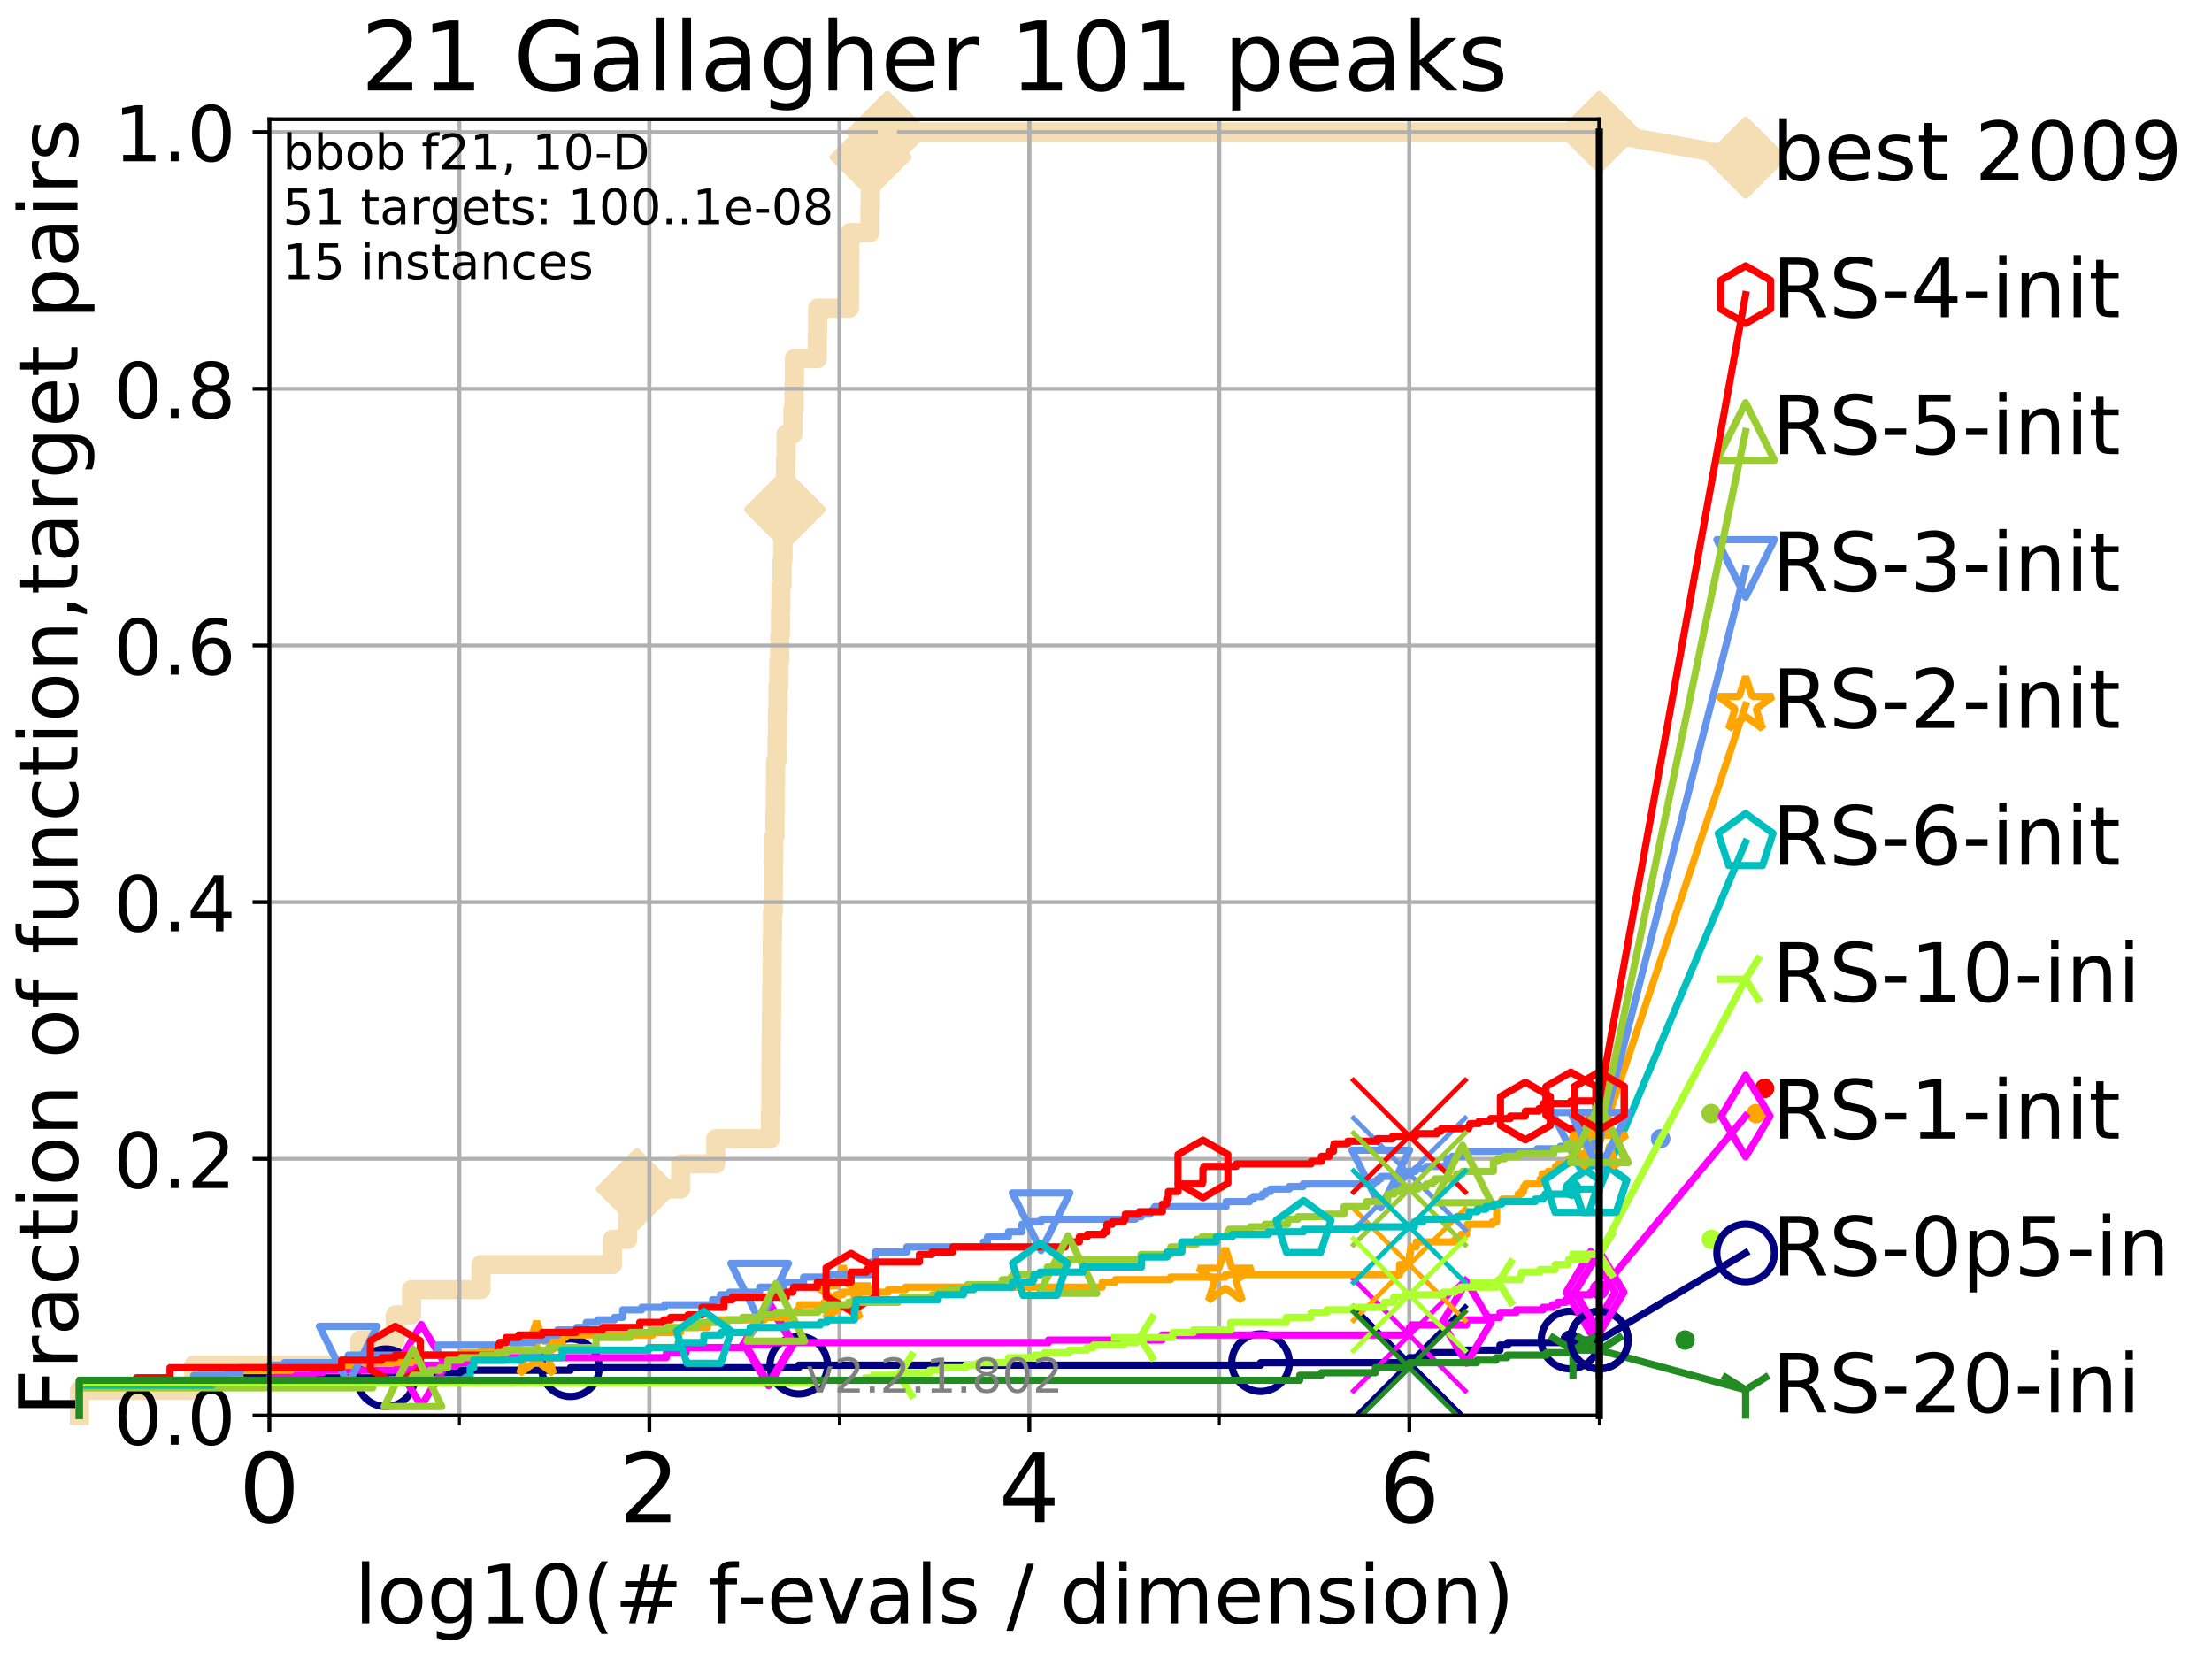 <?xml version="1.0" encoding="utf-8" standalone="no"?>
<!DOCTYPE svg PUBLIC "-//W3C//DTD SVG 1.1//EN"
  "http://www.w3.org/Graphics/SVG/1.1/DTD/svg11.dtd">
<!-- Created with matplotlib (http://matplotlib.org/) -->
<svg height="345.6pt" version="1.1" viewBox="0 0 460.8 345.6" width="460.8pt" xmlns="http://www.w3.org/2000/svg" xmlns:xlink="http://www.w3.org/1999/xlink">
 <defs>
  <style type="text/css">
*{stroke-linecap:butt;stroke-linejoin:round;}
  </style>
 </defs>
 <g id="figure_1">
  <g id="patch_1">
   <path d="M 0 345.6 
L 460.8 345.6 
L 460.8 0 
L 0 0 
z
" style="fill:#ffffff;"/>
  </g>
  <g id="axes_1">
   <g id="patch_2">
    <path d="M 56.12 294.88 
L 333.168 294.88 
L 333.168 24.84 
L 56.12 24.84 
z
" style="fill:#ffffff;"/>
   </g>
   <g id="line2d_1">
    <path d="M 16.542 294.88 
L 16.542 289.638 
L 40.37 289.638 
L 40.37 284.395 
L 75.004 284.395 
L 75.004 279.153 
L 82.351 279.153 
L 82.351 273.91 
L 85.732 273.91 
L 85.732 268.668 
L 100.208 268.668 
L 100.208 263.425 
L 127.579 263.425 
L 127.579 258.183 
L 130.762 258.183 
L 130.762 252.94 
L 132.664 252.94 
L 132.664 247.698 
L 141.805 247.698 
L 141.805 242.455 
L 149.108 242.455 
L 149.108 237.213 
L 160.476 237.213 
L 160.476 231.97 
L 160.575 231.97 
L 160.575 226.728 
L 160.602 226.728 
L 160.602 221.485 
L 160.63 221.485 
L 160.63 216.243 
L 160.712 216.243 
L 160.712 211 
L 160.759 211 
L 160.759 205.758 
L 160.821 205.758 
L 160.821 200.515 
L 160.86 200.515 
L 160.86 195.273 
L 160.926 195.273 
L 160.926 190.03 
L 161.08 190.03 
L 161.08 184.788 
L 161.13 184.788 
L 161.13 179.546 
L 161.187 179.546 
L 161.187 174.303 
L 161.444 174.303 
L 161.444 169.061 
L 161.526 169.061 
L 161.526 163.818 
L 161.575 163.818 
L 161.575 158.576 
L 161.881 158.576 
L 161.881 153.333 
L 161.968 153.333 
L 161.968 148.091 
L 162.081 148.091 
L 162.081 142.848 
L 162.253 142.848 
L 162.253 137.606 
L 162.438 137.606 
L 162.438 132.363 
L 162.583 132.363 
L 162.583 127.121 
L 162.667 127.121 
L 162.667 121.878 
L 162.91 121.878 
L 162.91 116.636 
L 163.108 116.636 
L 163.108 111.393 
L 163.193 111.393 
L 163.193 106.151 
L 163.515 106.151 
L 163.515 100.908 
L 163.641 100.908 
L 163.641 95.666 
L 163.753 95.666 
L 163.753 90.423 
L 165.187 90.423 
L 165.187 85.181 
L 165.42 85.181 
L 165.42 79.938 
L 165.501 79.938 
L 165.501 74.696 
L 170.262 74.696 
L 170.262 69.453 
L 170.34 69.453 
L 170.34 64.211 
L 176.959 64.211 
L 176.959 58.969 
L 177 58.969 
L 177 53.726 
L 177.038 53.726 
L 177.038 48.484 
L 181.215 48.484 
L 181.215 43.241 
L 181.301 43.241 
L 181.301 37.999 
L 181.349 37.999 
L 181.349 32.756 
L 184.828 32.756 
L 184.828 27.514 
L 333.168 27.514 
" style="fill:none;stroke:#f5deb3;stroke-linecap:square;stroke-width:4;"/>
   </g>
   <g id="line2d_2">
    <defs>
     <path d="M -0 7.778 
L 7.778 0 
L 0 -7.778 
L -7.778 -0 
z
" id="m9daeb0e6be" style="stroke:#f5deb3;stroke-linejoin:miter;stroke-width:1.5;"/>
    </defs>
    <g>
     <use style="fill:#f5deb3;stroke:#f5deb3;stroke-linejoin:miter;stroke-width:1.5;" x="132.664" xlink:href="#m9daeb0e6be" y="247.698"/>
     <use style="fill:#f5deb3;stroke:#f5deb3;stroke-linejoin:miter;stroke-width:1.5;" x="163.515" xlink:href="#m9daeb0e6be" y="106.151"/>
     <use style="fill:#f5deb3;stroke:#f5deb3;stroke-linejoin:miter;stroke-width:1.5;" x="181.349" xlink:href="#m9daeb0e6be" y="32.756"/>
     <use style="fill:#f5deb3;stroke:#f5deb3;stroke-linejoin:miter;stroke-width:1.5;" x="184.828" xlink:href="#m9daeb0e6be" y="27.514"/>
     <use style="fill:#f5deb3;stroke:#f5deb3;stroke-linejoin:miter;stroke-width:1.5;" x="184.828" xlink:href="#m9daeb0e6be" y="27.514"/>
     <use style="fill:#f5deb3;stroke:#f5deb3;stroke-linejoin:miter;stroke-width:1.5;" x="333.168" xlink:href="#m9daeb0e6be" y="27.514"/>
    </g>
   </g>
   <g id="line2d_3">
    <path style="fill:none;stroke:#f5deb3;stroke-linecap:square;stroke-width:4;"/>
    <g/>
   </g>
   <g id="line2d_4">
    <path d="M 333.168 27.514 
L 363.643 32.861 
" style="fill:none;stroke:#f5deb3;stroke-linecap:square;stroke-width:4;"/>
    <g>
     <use style="fill:#f5deb3;stroke:#f5deb3;stroke-linejoin:miter;stroke-width:1.5;" x="333.168" xlink:href="#m9daeb0e6be" y="27.514"/>
     <use style="fill:#f5deb3;stroke:#f5deb3;stroke-linejoin:miter;stroke-width:1.5;" x="363.643" xlink:href="#m9daeb0e6be" y="32.861"/>
    </g>
   </g>
   <g id="matplotlib.axis_1">
    <g id="xtick_1">
     <g id="line2d_5">
      <path clip-path="url(#p0d26c23803)" d="M 56.12 294.88 
L 56.12 24.84 
" style="fill:none;stroke:#b0b0b0;stroke-linecap:square;stroke-width:0.8;"/>
     </g>
     <g id="line2d_6">
      <defs>
       <path d="M 0 0 
L 0 3.5 
" id="m5fd5e8084d" style="stroke:#000000;stroke-width:0.8;"/>
      </defs>
      <g>
       <use style="stroke:#000000;stroke-width:0.8;" x="56.12" xlink:href="#m5fd5e8084d" y="294.88"/>
      </g>
     </g>
     <g id="text_1">
      <!-- 0 -->
      <defs>
       <path d="M 31.781 66.406 
Q 24.172 66.406 20.328 58.906 
Q 16.5 51.422 16.5 36.375 
Q 16.5 21.391 20.328 13.891 
Q 24.172 6.391 31.781 6.391 
Q 39.453 6.391 43.281 13.891 
Q 47.125 21.391 47.125 36.375 
Q 47.125 51.422 43.281 58.906 
Q 39.453 66.406 31.781 66.406 
z
M 31.781 74.219 
Q 44.047 74.219 50.516 64.516 
Q 56.984 54.828 56.984 36.375 
Q 56.984 17.969 50.516 8.266 
Q 44.047 -1.422 31.781 -1.422 
Q 19.531 -1.422 13.062 8.266 
Q 6.594 17.969 6.594 36.375 
Q 6.594 54.828 13.062 64.516 
Q 19.531 74.219 31.781 74.219 
z
" id="DejaVuSans-30"/>
      </defs>
      <g transform="translate(49.758 317.077)scale(0.2 -0.2)">
       <use xlink:href="#DejaVuSans-30"/>
      </g>
     </g>
    </g>
    <g id="xtick_2">
     <g id="line2d_7">
      <path clip-path="url(#p0d26c23803)" d="M 135.277 294.88 
L 135.277 24.84 
" style="fill:none;stroke:#b0b0b0;stroke-linecap:square;stroke-width:0.8;"/>
     </g>
     <g id="line2d_8">
      <g>
       <use style="stroke:#000000;stroke-width:0.8;" x="135.277" xlink:href="#m5fd5e8084d" y="294.88"/>
      </g>
     </g>
     <g id="text_2">
      <!-- 2 -->
      <defs>
       <path d="M 19.188 8.297 
L 53.609 8.297 
L 53.609 0 
L 7.328 0 
L 7.328 8.297 
Q 12.938 14.109 22.625 23.891 
Q 32.328 33.688 34.812 36.531 
Q 39.547 41.844 41.422 45.531 
Q 43.312 49.219 43.312 52.781 
Q 43.312 58.594 39.234 62.25 
Q 35.156 65.922 28.609 65.922 
Q 23.969 65.922 18.812 64.312 
Q 13.672 62.703 7.812 59.422 
L 7.812 69.391 
Q 13.766 71.781 18.938 73 
Q 24.125 74.219 28.422 74.219 
Q 39.75 74.219 46.484 68.547 
Q 53.219 62.891 53.219 53.422 
Q 53.219 48.922 51.531 44.891 
Q 49.859 40.875 45.406 35.406 
Q 44.188 33.984 37.641 27.219 
Q 31.109 20.453 19.188 8.297 
z
" id="DejaVuSans-32"/>
      </defs>
      <g transform="translate(128.914 317.077)scale(0.2 -0.2)">
       <use xlink:href="#DejaVuSans-32"/>
      </g>
     </g>
    </g>
    <g id="xtick_3">
     <g id="line2d_9">
      <path clip-path="url(#p0d26c23803)" d="M 214.433 294.88 
L 214.433 24.84 
" style="fill:none;stroke:#b0b0b0;stroke-linecap:square;stroke-width:0.8;"/>
     </g>
     <g id="line2d_10">
      <g>
       <use style="stroke:#000000;stroke-width:0.8;" x="214.433" xlink:href="#m5fd5e8084d" y="294.88"/>
      </g>
     </g>
     <g id="text_3">
      <!-- 4 -->
      <defs>
       <path d="M 37.797 64.312 
L 12.891 25.391 
L 37.797 25.391 
z
M 35.203 72.906 
L 47.609 72.906 
L 47.609 25.391 
L 58.016 25.391 
L 58.016 17.188 
L 47.609 17.188 
L 47.609 0 
L 37.797 0 
L 37.797 17.188 
L 4.891 17.188 
L 4.891 26.703 
z
" id="DejaVuSans-34"/>
      </defs>
      <g transform="translate(208.071 317.077)scale(0.2 -0.2)">
       <use xlink:href="#DejaVuSans-34"/>
      </g>
     </g>
    </g>
    <g id="xtick_4">
     <g id="line2d_11">
      <path clip-path="url(#p0d26c23803)" d="M 293.59 294.88 
L 293.59 24.84 
" style="fill:none;stroke:#b0b0b0;stroke-linecap:square;stroke-width:0.8;"/>
     </g>
     <g id="line2d_12">
      <g>
       <use style="stroke:#000000;stroke-width:0.8;" x="293.59" xlink:href="#m5fd5e8084d" y="294.88"/>
      </g>
     </g>
     <g id="text_4">
      <!-- 6 -->
      <defs>
       <path d="M 33.016 40.375 
Q 26.375 40.375 22.484 35.828 
Q 18.609 31.297 18.609 23.391 
Q 18.609 15.531 22.484 10.953 
Q 26.375 6.391 33.016 6.391 
Q 39.656 6.391 43.531 10.953 
Q 47.406 15.531 47.406 23.391 
Q 47.406 31.297 43.531 35.828 
Q 39.656 40.375 33.016 40.375 
z
M 52.594 71.297 
L 52.594 62.312 
Q 48.875 64.062 45.094 64.984 
Q 41.312 65.922 37.594 65.922 
Q 27.828 65.922 22.672 59.328 
Q 17.531 52.734 16.797 39.406 
Q 19.672 43.656 24.016 45.922 
Q 28.375 48.188 33.594 48.188 
Q 44.578 48.188 50.953 41.516 
Q 57.328 34.859 57.328 23.391 
Q 57.328 12.156 50.688 5.359 
Q 44.047 -1.422 33.016 -1.422 
Q 20.359 -1.422 13.672 8.266 
Q 6.984 17.969 6.984 36.375 
Q 6.984 53.656 15.188 63.938 
Q 23.391 74.219 37.203 74.219 
Q 40.922 74.219 44.703 73.484 
Q 48.484 72.75 52.594 71.297 
z
" id="DejaVuSans-36"/>
      </defs>
      <g transform="translate(287.227 317.077)scale(0.2 -0.2)">
       <use xlink:href="#DejaVuSans-36"/>
      </g>
     </g>
    </g>
    <g id="xtick_5">
     <g id="line2d_13">
      <path clip-path="url(#p0d26c23803)" d="M 56.12 294.88 
L 56.12 24.84 
" style="fill:none;stroke:#b0b0b0;stroke-linecap:square;stroke-width:0.8;"/>
     </g>
     <g id="line2d_14">
      <defs>
       <path d="M 0 0 
L 0 2 
" id="m59dc580ea7" style="stroke:#000000;stroke-width:0.6;"/>
      </defs>
      <g>
       <use style="stroke:#000000;stroke-width:0.6;" x="56.12" xlink:href="#m59dc580ea7" y="294.88"/>
      </g>
     </g>
    </g>
    <g id="xtick_6">
     <g id="line2d_15">
      <path clip-path="url(#p0d26c23803)" d="M 95.698 294.88 
L 95.698 24.84 
" style="fill:none;stroke:#b0b0b0;stroke-linecap:square;stroke-width:0.8;"/>
     </g>
     <g id="line2d_16">
      <g>
       <use style="stroke:#000000;stroke-width:0.6;" x="95.698" xlink:href="#m59dc580ea7" y="294.88"/>
      </g>
     </g>
    </g>
    <g id="xtick_7">
     <g id="line2d_17">
      <path clip-path="url(#p0d26c23803)" d="M 135.277 294.88 
L 135.277 24.84 
" style="fill:none;stroke:#b0b0b0;stroke-linecap:square;stroke-width:0.8;"/>
     </g>
     <g id="line2d_18">
      <g>
       <use style="stroke:#000000;stroke-width:0.6;" x="135.277" xlink:href="#m59dc580ea7" y="294.88"/>
      </g>
     </g>
    </g>
    <g id="xtick_8">
     <g id="line2d_19">
      <path clip-path="url(#p0d26c23803)" d="M 174.855 294.88 
L 174.855 24.84 
" style="fill:none;stroke:#b0b0b0;stroke-linecap:square;stroke-width:0.8;"/>
     </g>
     <g id="line2d_20">
      <g>
       <use style="stroke:#000000;stroke-width:0.6;" x="174.855" xlink:href="#m59dc580ea7" y="294.88"/>
      </g>
     </g>
    </g>
    <g id="xtick_9">
     <g id="line2d_21">
      <path clip-path="url(#p0d26c23803)" d="M 214.433 294.88 
L 214.433 24.84 
" style="fill:none;stroke:#b0b0b0;stroke-linecap:square;stroke-width:0.8;"/>
     </g>
     <g id="line2d_22">
      <g>
       <use style="stroke:#000000;stroke-width:0.6;" x="214.433" xlink:href="#m59dc580ea7" y="294.88"/>
      </g>
     </g>
    </g>
    <g id="xtick_10">
     <g id="line2d_23">
      <path clip-path="url(#p0d26c23803)" d="M 254.011 294.88 
L 254.011 24.84 
" style="fill:none;stroke:#b0b0b0;stroke-linecap:square;stroke-width:0.8;"/>
     </g>
     <g id="line2d_24">
      <g>
       <use style="stroke:#000000;stroke-width:0.6;" x="254.011" xlink:href="#m59dc580ea7" y="294.88"/>
      </g>
     </g>
    </g>
    <g id="xtick_11">
     <g id="line2d_25">
      <path clip-path="url(#p0d26c23803)" d="M 293.59 294.88 
L 293.59 24.84 
" style="fill:none;stroke:#b0b0b0;stroke-linecap:square;stroke-width:0.8;"/>
     </g>
     <g id="line2d_26">
      <g>
       <use style="stroke:#000000;stroke-width:0.6;" x="293.59" xlink:href="#m59dc580ea7" y="294.88"/>
      </g>
     </g>
    </g>
    <g id="xtick_12">
     <g id="line2d_27">
      <path clip-path="url(#p0d26c23803)" d="M 333.168 294.88 
L 333.168 24.84 
" style="fill:none;stroke:#b0b0b0;stroke-linecap:square;stroke-width:0.8;"/>
     </g>
     <g id="line2d_28">
      <g>
       <use style="stroke:#000000;stroke-width:0.6;" x="333.168" xlink:href="#m59dc580ea7" y="294.88"/>
      </g>
     </g>
    </g>
    <g id="text_5">
     <!-- log10(# f-evals / dimension) -->
     <defs>
      <path d="M 9.422 75.984 
L 18.406 75.984 
L 18.406 0 
L 9.422 0 
z
" id="DejaVuSans-6c"/>
      <path d="M 30.609 48.391 
Q 23.391 48.391 19.188 42.75 
Q 14.984 37.109 14.984 27.297 
Q 14.984 17.484 19.156 11.844 
Q 23.344 6.203 30.609 6.203 
Q 37.797 6.203 41.984 11.859 
Q 46.188 17.531 46.188 27.297 
Q 46.188 37.016 41.984 42.703 
Q 37.797 48.391 30.609 48.391 
z
M 30.609 56 
Q 42.328 56 49.016 48.375 
Q 55.719 40.766 55.719 27.297 
Q 55.719 13.875 49.016 6.219 
Q 42.328 -1.422 30.609 -1.422 
Q 18.844 -1.422 12.172 6.219 
Q 5.516 13.875 5.516 27.297 
Q 5.516 40.766 12.172 48.375 
Q 18.844 56 30.609 56 
z
" id="DejaVuSans-6f"/>
      <path d="M 45.406 27.984 
Q 45.406 37.75 41.375 43.109 
Q 37.359 48.484 30.078 48.484 
Q 22.859 48.484 18.828 43.109 
Q 14.797 37.75 14.797 27.984 
Q 14.797 18.266 18.828 12.891 
Q 22.859 7.516 30.078 7.516 
Q 37.359 7.516 41.375 12.891 
Q 45.406 18.266 45.406 27.984 
z
M 54.391 6.781 
Q 54.391 -7.172 48.188 -13.984 
Q 42 -20.797 29.203 -20.797 
Q 24.469 -20.797 20.266 -20.094 
Q 16.062 -19.391 12.109 -17.922 
L 12.109 -9.188 
Q 16.062 -11.328 19.922 -12.344 
Q 23.781 -13.375 27.781 -13.375 
Q 36.625 -13.375 41.016 -8.766 
Q 45.406 -4.156 45.406 5.172 
L 45.406 9.625 
Q 42.625 4.781 38.281 2.391 
Q 33.938 0 27.875 0 
Q 17.828 0 11.672 7.656 
Q 5.516 15.328 5.516 27.984 
Q 5.516 40.672 11.672 48.328 
Q 17.828 56 27.875 56 
Q 33.938 56 38.281 53.609 
Q 42.625 51.219 45.406 46.391 
L 45.406 54.688 
L 54.391 54.688 
z
" id="DejaVuSans-67"/>
      <path d="M 12.406 8.297 
L 28.516 8.297 
L 28.516 63.922 
L 10.984 60.406 
L 10.984 69.391 
L 28.422 72.906 
L 38.281 72.906 
L 38.281 8.297 
L 54.391 8.297 
L 54.391 0 
L 12.406 0 
z
" id="DejaVuSans-31"/>
      <path d="M 31 75.875 
Q 24.469 64.656 21.281 53.656 
Q 18.109 42.672 18.109 31.391 
Q 18.109 20.125 21.312 9.062 
Q 24.516 -2 31 -13.188 
L 23.188 -13.188 
Q 15.875 -1.703 12.234 9.375 
Q 8.594 20.453 8.594 31.391 
Q 8.594 42.281 12.203 53.312 
Q 15.828 64.359 23.188 75.875 
z
" id="DejaVuSans-28"/>
      <path d="M 51.125 44 
L 36.922 44 
L 32.812 27.688 
L 47.125 27.688 
z
M 43.797 71.781 
L 38.719 51.516 
L 52.984 51.516 
L 58.109 71.781 
L 65.922 71.781 
L 60.891 51.516 
L 76.125 51.516 
L 76.125 44 
L 58.984 44 
L 54.984 27.688 
L 70.516 27.688 
L 70.516 20.219 
L 53.078 20.219 
L 48 0 
L 40.188 0 
L 45.219 20.219 
L 30.906 20.219 
L 25.875 0 
L 18.016 0 
L 23.094 20.219 
L 7.719 20.219 
L 7.719 27.688 
L 24.906 27.688 
L 29 44 
L 13.281 44 
L 13.281 51.516 
L 30.906 51.516 
L 35.891 71.781 
z
" id="DejaVuSans-23"/>
      <path id="DejaVuSans-20"/>
      <path d="M 37.109 75.984 
L 37.109 68.5 
L 28.516 68.5 
Q 23.688 68.5 21.797 66.547 
Q 19.922 64.594 19.922 59.516 
L 19.922 54.688 
L 34.719 54.688 
L 34.719 47.703 
L 19.922 47.703 
L 19.922 0 
L 10.891 0 
L 10.891 47.703 
L 2.297 47.703 
L 2.297 54.688 
L 10.891 54.688 
L 10.891 58.5 
Q 10.891 67.625 15.141 71.797 
Q 19.391 75.984 28.609 75.984 
z
" id="DejaVuSans-66"/>
      <path d="M 4.891 31.391 
L 31.203 31.391 
L 31.203 23.391 
L 4.891 23.391 
z
" id="DejaVuSans-2d"/>
      <path d="M 56.203 29.594 
L 56.203 25.203 
L 14.891 25.203 
Q 15.484 15.922 20.484 11.062 
Q 25.484 6.203 34.422 6.203 
Q 39.594 6.203 44.453 7.469 
Q 49.312 8.734 54.109 11.281 
L 54.109 2.781 
Q 49.266 0.734 44.188 -0.344 
Q 39.109 -1.422 33.891 -1.422 
Q 20.797 -1.422 13.156 6.188 
Q 5.516 13.812 5.516 26.812 
Q 5.516 40.234 12.766 48.109 
Q 20.016 56 32.328 56 
Q 43.359 56 49.781 48.891 
Q 56.203 41.797 56.203 29.594 
z
M 47.219 32.234 
Q 47.125 39.594 43.094 43.984 
Q 39.062 48.391 32.422 48.391 
Q 24.906 48.391 20.391 44.141 
Q 15.875 39.891 15.188 32.172 
z
" id="DejaVuSans-65"/>
      <path d="M 2.984 54.688 
L 12.5 54.688 
L 29.594 8.797 
L 46.688 54.688 
L 56.203 54.688 
L 35.688 0 
L 23.484 0 
z
" id="DejaVuSans-76"/>
      <path d="M 34.281 27.484 
Q 23.391 27.484 19.188 25 
Q 14.984 22.516 14.984 16.5 
Q 14.984 11.719 18.141 8.906 
Q 21.297 6.109 26.703 6.109 
Q 34.188 6.109 38.703 11.406 
Q 43.219 16.703 43.219 25.484 
L 43.219 27.484 
z
M 52.203 31.203 
L 52.203 0 
L 43.219 0 
L 43.219 8.297 
Q 40.141 3.328 35.547 0.953 
Q 30.953 -1.422 24.312 -1.422 
Q 15.922 -1.422 10.953 3.297 
Q 6 8.016 6 15.922 
Q 6 25.141 12.172 29.828 
Q 18.359 34.516 30.609 34.516 
L 43.219 34.516 
L 43.219 35.406 
Q 43.219 41.609 39.141 45 
Q 35.062 48.391 27.688 48.391 
Q 23 48.391 18.547 47.266 
Q 14.109 46.141 10.016 43.891 
L 10.016 52.203 
Q 14.938 54.109 19.578 55.047 
Q 24.219 56 28.609 56 
Q 40.484 56 46.344 49.844 
Q 52.203 43.703 52.203 31.203 
z
" id="DejaVuSans-61"/>
      <path d="M 44.281 53.078 
L 44.281 44.578 
Q 40.484 46.531 36.375 47.5 
Q 32.281 48.484 27.875 48.484 
Q 21.188 48.484 17.844 46.438 
Q 14.5 44.391 14.5 40.281 
Q 14.5 37.156 16.891 35.375 
Q 19.281 33.594 26.516 31.984 
L 29.594 31.297 
Q 39.156 29.25 43.188 25.516 
Q 47.219 21.781 47.219 15.094 
Q 47.219 7.469 41.188 3.016 
Q 35.156 -1.422 24.609 -1.422 
Q 20.219 -1.422 15.453 -0.562 
Q 10.688 0.297 5.422 2 
L 5.422 11.281 
Q 10.406 8.688 15.234 7.391 
Q 20.062 6.109 24.812 6.109 
Q 31.156 6.109 34.562 8.281 
Q 37.984 10.453 37.984 14.406 
Q 37.984 18.062 35.516 20.016 
Q 33.062 21.969 24.703 23.781 
L 21.578 24.516 
Q 13.234 26.266 9.516 29.906 
Q 5.812 33.547 5.812 39.891 
Q 5.812 47.609 11.281 51.797 
Q 16.75 56 26.812 56 
Q 31.781 56 36.172 55.266 
Q 40.578 54.547 44.281 53.078 
z
" id="DejaVuSans-73"/>
      <path d="M 25.391 72.906 
L 33.688 72.906 
L 8.297 -9.281 
L 0 -9.281 
z
" id="DejaVuSans-2f"/>
      <path d="M 45.406 46.391 
L 45.406 75.984 
L 54.391 75.984 
L 54.391 0 
L 45.406 0 
L 45.406 8.203 
Q 42.578 3.328 38.25 0.953 
Q 33.938 -1.422 27.875 -1.422 
Q 17.969 -1.422 11.734 6.484 
Q 5.516 14.406 5.516 27.297 
Q 5.516 40.188 11.734 48.094 
Q 17.969 56 27.875 56 
Q 33.938 56 38.25 53.625 
Q 42.578 51.266 45.406 46.391 
z
M 14.797 27.297 
Q 14.797 17.391 18.875 11.75 
Q 22.953 6.109 30.078 6.109 
Q 37.203 6.109 41.297 11.75 
Q 45.406 17.391 45.406 27.297 
Q 45.406 37.203 41.297 42.844 
Q 37.203 48.484 30.078 48.484 
Q 22.953 48.484 18.875 42.844 
Q 14.797 37.203 14.797 27.297 
z
" id="DejaVuSans-64"/>
      <path d="M 9.422 54.688 
L 18.406 54.688 
L 18.406 0 
L 9.422 0 
z
M 9.422 75.984 
L 18.406 75.984 
L 18.406 64.594 
L 9.422 64.594 
z
" id="DejaVuSans-69"/>
      <path d="M 52 44.188 
Q 55.375 50.25 60.062 53.125 
Q 64.75 56 71.094 56 
Q 79.641 56 84.281 50.016 
Q 88.922 44.047 88.922 33.016 
L 88.922 0 
L 79.891 0 
L 79.891 32.719 
Q 79.891 40.578 77.094 44.375 
Q 74.312 48.188 68.609 48.188 
Q 61.625 48.188 57.562 43.547 
Q 53.516 38.922 53.516 30.906 
L 53.516 0 
L 44.484 0 
L 44.484 32.719 
Q 44.484 40.625 41.703 44.406 
Q 38.922 48.188 33.109 48.188 
Q 26.219 48.188 22.156 43.531 
Q 18.109 38.875 18.109 30.906 
L 18.109 0 
L 9.078 0 
L 9.078 54.688 
L 18.109 54.688 
L 18.109 46.188 
Q 21.188 51.219 25.484 53.609 
Q 29.781 56 35.688 56 
Q 41.656 56 45.828 52.969 
Q 50 49.953 52 44.188 
z
" id="DejaVuSans-6d"/>
      <path d="M 54.891 33.016 
L 54.891 0 
L 45.906 0 
L 45.906 32.719 
Q 45.906 40.484 42.875 44.328 
Q 39.844 48.188 33.797 48.188 
Q 26.516 48.188 22.312 43.547 
Q 18.109 38.922 18.109 30.906 
L 18.109 0 
L 9.078 0 
L 9.078 54.688 
L 18.109 54.688 
L 18.109 46.188 
Q 21.344 51.125 25.703 53.562 
Q 30.078 56 35.797 56 
Q 45.219 56 50.047 50.172 
Q 54.891 44.344 54.891 33.016 
z
" id="DejaVuSans-6e"/>
      <path d="M 8.016 75.875 
L 15.828 75.875 
Q 23.141 64.359 26.781 53.312 
Q 30.422 42.281 30.422 31.391 
Q 30.422 20.453 26.781 9.375 
Q 23.141 -1.703 15.828 -13.188 
L 8.016 -13.188 
Q 14.5 -2 17.703 9.062 
Q 20.906 20.125 20.906 31.391 
Q 20.906 42.672 17.703 53.656 
Q 14.5 64.656 8.016 75.875 
z
" id="DejaVuSans-29"/>
     </defs>
     <g transform="translate(73.803 338.154)scale(0.17 -0.17)">
      <use xlink:href="#DejaVuSans-6c"/>
      <use x="27.783" xlink:href="#DejaVuSans-6f"/>
      <use x="88.965" xlink:href="#DejaVuSans-67"/>
      <use x="152.441" xlink:href="#DejaVuSans-31"/>
      <use x="216.064" xlink:href="#DejaVuSans-30"/>
      <use x="279.688" xlink:href="#DejaVuSans-28"/>
      <use x="318.701" xlink:href="#DejaVuSans-23"/>
      <use x="402.49" xlink:href="#DejaVuSans-20"/>
      <use x="434.277" xlink:href="#DejaVuSans-66"/>
      <use x="469.404" xlink:href="#DejaVuSans-2d"/>
      <use x="505.488" xlink:href="#DejaVuSans-65"/>
      <use x="567.012" xlink:href="#DejaVuSans-76"/>
      <use x="626.191" xlink:href="#DejaVuSans-61"/>
      <use x="687.471" xlink:href="#DejaVuSans-6c"/>
      <use x="715.254" xlink:href="#DejaVuSans-73"/>
      <use x="767.354" xlink:href="#DejaVuSans-20"/>
      <use x="799.141" xlink:href="#DejaVuSans-2f"/>
      <use x="832.832" xlink:href="#DejaVuSans-20"/>
      <use x="864.619" xlink:href="#DejaVuSans-64"/>
      <use x="928.096" xlink:href="#DejaVuSans-69"/>
      <use x="955.879" xlink:href="#DejaVuSans-6d"/>
      <use x="1053.291" xlink:href="#DejaVuSans-65"/>
      <use x="1114.814" xlink:href="#DejaVuSans-6e"/>
      <use x="1178.193" xlink:href="#DejaVuSans-73"/>
      <use x="1230.293" xlink:href="#DejaVuSans-69"/>
      <use x="1258.076" xlink:href="#DejaVuSans-6f"/>
      <use x="1319.258" xlink:href="#DejaVuSans-6e"/>
      <use x="1382.637" xlink:href="#DejaVuSans-29"/>
     </g>
    </g>
   </g>
   <g id="matplotlib.axis_2">
    <g id="ytick_1">
     <g id="line2d_29">
      <path clip-path="url(#p0d26c23803)" d="M 56.12 294.88 
L 333.168 294.88 
" style="fill:none;stroke:#b0b0b0;stroke-linecap:square;stroke-width:0.8;"/>
     </g>
     <g id="line2d_30">
      <defs>
       <path d="M 0 0 
L -3.5 0 
" id="mba447686bd" style="stroke:#000000;stroke-width:0.8;"/>
      </defs>
      <g>
       <use style="stroke:#000000;stroke-width:0.8;" x="56.12" xlink:href="#mba447686bd" y="294.88"/>
      </g>
     </g>
     <g id="text_6">
      <!-- 0.0 -->
      <defs>
       <path d="M 10.688 12.406 
L 21 12.406 
L 21 0 
L 10.688 0 
z
" id="DejaVuSans-2e"/>
      </defs>
      <g transform="translate(23.675 300.959)scale(0.16 -0.16)">
       <use xlink:href="#DejaVuSans-30"/>
       <use x="63.623" xlink:href="#DejaVuSans-2e"/>
       <use x="95.41" xlink:href="#DejaVuSans-30"/>
      </g>
     </g>
    </g>
    <g id="ytick_2">
     <g id="line2d_31">
      <path clip-path="url(#p0d26c23803)" d="M 56.12 241.407 
L 333.168 241.407 
" style="fill:none;stroke:#b0b0b0;stroke-linecap:square;stroke-width:0.8;"/>
     </g>
     <g id="line2d_32">
      <g>
       <use style="stroke:#000000;stroke-width:0.8;" x="56.12" xlink:href="#mba447686bd" y="241.407"/>
      </g>
     </g>
     <g id="text_7">
      <!-- 0.2 -->
      <g transform="translate(23.675 247.485)scale(0.16 -0.16)">
       <use xlink:href="#DejaVuSans-30"/>
       <use x="63.623" xlink:href="#DejaVuSans-2e"/>
       <use x="95.41" xlink:href="#DejaVuSans-32"/>
      </g>
     </g>
    </g>
    <g id="ytick_3">
     <g id="line2d_33">
      <path clip-path="url(#p0d26c23803)" d="M 56.12 187.933 
L 333.168 187.933 
" style="fill:none;stroke:#b0b0b0;stroke-linecap:square;stroke-width:0.8;"/>
     </g>
     <g id="line2d_34">
      <g>
       <use style="stroke:#000000;stroke-width:0.8;" x="56.12" xlink:href="#mba447686bd" y="187.933"/>
      </g>
     </g>
     <g id="text_8">
      <!-- 0.4 -->
      <g transform="translate(23.675 194.012)scale(0.16 -0.16)">
       <use xlink:href="#DejaVuSans-30"/>
       <use x="63.623" xlink:href="#DejaVuSans-2e"/>
       <use x="95.41" xlink:href="#DejaVuSans-34"/>
      </g>
     </g>
    </g>
    <g id="ytick_4">
     <g id="line2d_35">
      <path clip-path="url(#p0d26c23803)" d="M 56.12 134.46 
L 333.168 134.46 
" style="fill:none;stroke:#b0b0b0;stroke-linecap:square;stroke-width:0.8;"/>
     </g>
     <g id="line2d_36">
      <g>
       <use style="stroke:#000000;stroke-width:0.8;" x="56.12" xlink:href="#mba447686bd" y="134.46"/>
      </g>
     </g>
     <g id="text_9">
      <!-- 0.6 -->
      <g transform="translate(23.675 140.539)scale(0.16 -0.16)">
       <use xlink:href="#DejaVuSans-30"/>
       <use x="63.623" xlink:href="#DejaVuSans-2e"/>
       <use x="95.41" xlink:href="#DejaVuSans-36"/>
      </g>
     </g>
    </g>
    <g id="ytick_5">
     <g id="line2d_37">
      <path clip-path="url(#p0d26c23803)" d="M 56.12 80.987 
L 333.168 80.987 
" style="fill:none;stroke:#b0b0b0;stroke-linecap:square;stroke-width:0.8;"/>
     </g>
     <g id="line2d_38">
      <g>
       <use style="stroke:#000000;stroke-width:0.8;" x="56.12" xlink:href="#mba447686bd" y="80.987"/>
      </g>
     </g>
     <g id="text_10">
      <!-- 0.8 -->
      <defs>
       <path d="M 31.781 34.625 
Q 24.75 34.625 20.719 30.859 
Q 16.703 27.094 16.703 20.516 
Q 16.703 13.922 20.719 10.156 
Q 24.75 6.391 31.781 6.391 
Q 38.812 6.391 42.859 10.172 
Q 46.922 13.969 46.922 20.516 
Q 46.922 27.094 42.891 30.859 
Q 38.875 34.625 31.781 34.625 
z
M 21.922 38.812 
Q 15.578 40.375 12.031 44.719 
Q 8.5 49.078 8.5 55.328 
Q 8.5 64.062 14.719 69.141 
Q 20.953 74.219 31.781 74.219 
Q 42.672 74.219 48.875 69.141 
Q 55.078 64.062 55.078 55.328 
Q 55.078 49.078 51.531 44.719 
Q 48 40.375 41.703 38.812 
Q 48.828 37.156 52.797 32.312 
Q 56.781 27.484 56.781 20.516 
Q 56.781 9.906 50.312 4.234 
Q 43.844 -1.422 31.781 -1.422 
Q 19.734 -1.422 13.25 4.234 
Q 6.781 9.906 6.781 20.516 
Q 6.781 27.484 10.781 32.312 
Q 14.797 37.156 21.922 38.812 
z
M 18.312 54.391 
Q 18.312 48.734 21.844 45.562 
Q 25.391 42.391 31.781 42.391 
Q 38.141 42.391 41.719 45.562 
Q 45.312 48.734 45.312 54.391 
Q 45.312 60.062 41.719 63.234 
Q 38.141 66.406 31.781 66.406 
Q 25.391 66.406 21.844 63.234 
Q 18.312 60.062 18.312 54.391 
z
" id="DejaVuSans-38"/>
      </defs>
      <g transform="translate(23.675 87.066)scale(0.16 -0.16)">
       <use xlink:href="#DejaVuSans-30"/>
       <use x="63.623" xlink:href="#DejaVuSans-2e"/>
       <use x="95.41" xlink:href="#DejaVuSans-38"/>
      </g>
     </g>
    </g>
    <g id="ytick_6">
     <g id="line2d_39">
      <path clip-path="url(#p0d26c23803)" d="M 56.12 27.514 
L 333.168 27.514 
" style="fill:none;stroke:#b0b0b0;stroke-linecap:square;stroke-width:0.8;"/>
     </g>
     <g id="line2d_40">
      <g>
       <use style="stroke:#000000;stroke-width:0.8;" x="56.12" xlink:href="#mba447686bd" y="27.514"/>
      </g>
     </g>
     <g id="text_11">
      <!-- 1.0 -->
      <g transform="translate(23.675 33.592)scale(0.16 -0.16)">
       <use xlink:href="#DejaVuSans-31"/>
       <use x="63.623" xlink:href="#DejaVuSans-2e"/>
       <use x="95.41" xlink:href="#DejaVuSans-30"/>
      </g>
     </g>
    </g>
    <g id="text_12">
     <!-- Fraction of function,target pairs -->
     <defs>
      <path d="M 9.812 72.906 
L 51.703 72.906 
L 51.703 64.594 
L 19.672 64.594 
L 19.672 43.109 
L 48.578 43.109 
L 48.578 34.812 
L 19.672 34.812 
L 19.672 0 
L 9.812 0 
z
" id="DejaVuSans-46"/>
      <path d="M 41.109 46.297 
Q 39.594 47.172 37.812 47.578 
Q 36.031 48 33.891 48 
Q 26.266 48 22.188 43.047 
Q 18.109 38.094 18.109 28.812 
L 18.109 0 
L 9.078 0 
L 9.078 54.688 
L 18.109 54.688 
L 18.109 46.188 
Q 20.953 51.172 25.484 53.578 
Q 30.031 56 36.531 56 
Q 37.453 56 38.578 55.875 
Q 39.703 55.766 41.062 55.516 
z
" id="DejaVuSans-72"/>
      <path d="M 48.781 52.594 
L 48.781 44.188 
Q 44.969 46.297 41.141 47.344 
Q 37.312 48.391 33.406 48.391 
Q 24.656 48.391 19.812 42.844 
Q 14.984 37.312 14.984 27.297 
Q 14.984 17.281 19.812 11.734 
Q 24.656 6.203 33.406 6.203 
Q 37.312 6.203 41.141 7.25 
Q 44.969 8.297 48.781 10.406 
L 48.781 2.094 
Q 45.016 0.344 40.984 -0.531 
Q 36.969 -1.422 32.422 -1.422 
Q 20.062 -1.422 12.781 6.344 
Q 5.516 14.109 5.516 27.297 
Q 5.516 40.672 12.859 48.328 
Q 20.219 56 33.016 56 
Q 37.156 56 41.109 55.141 
Q 45.062 54.297 48.781 52.594 
z
" id="DejaVuSans-63"/>
      <path d="M 18.312 70.219 
L 18.312 54.688 
L 36.812 54.688 
L 36.812 47.703 
L 18.312 47.703 
L 18.312 18.016 
Q 18.312 11.328 20.141 9.422 
Q 21.969 7.516 27.594 7.516 
L 36.812 7.516 
L 36.812 0 
L 27.594 0 
Q 17.188 0 13.234 3.875 
Q 9.281 7.766 9.281 18.016 
L 9.281 47.703 
L 2.688 47.703 
L 2.688 54.688 
L 9.281 54.688 
L 9.281 70.219 
z
" id="DejaVuSans-74"/>
      <path d="M 8.5 21.578 
L 8.5 54.688 
L 17.484 54.688 
L 17.484 21.922 
Q 17.484 14.156 20.5 10.266 
Q 23.531 6.391 29.594 6.391 
Q 36.859 6.391 41.078 11.031 
Q 45.312 15.672 45.312 23.688 
L 45.312 54.688 
L 54.297 54.688 
L 54.297 0 
L 45.312 0 
L 45.312 8.406 
Q 42.047 3.422 37.719 1 
Q 33.406 -1.422 27.688 -1.422 
Q 18.266 -1.422 13.375 4.438 
Q 8.5 10.297 8.5 21.578 
z
M 31.109 56 
z
" id="DejaVuSans-75"/>
      <path d="M 11.719 12.406 
L 22.016 12.406 
L 22.016 4 
L 14.016 -11.625 
L 7.719 -11.625 
L 11.719 4 
z
" id="DejaVuSans-2c"/>
      <path d="M 18.109 8.203 
L 18.109 -20.797 
L 9.078 -20.797 
L 9.078 54.688 
L 18.109 54.688 
L 18.109 46.391 
Q 20.953 51.266 25.266 53.625 
Q 29.594 56 35.594 56 
Q 45.562 56 51.781 48.094 
Q 58.016 40.188 58.016 27.297 
Q 58.016 14.406 51.781 6.484 
Q 45.562 -1.422 35.594 -1.422 
Q 29.594 -1.422 25.266 0.953 
Q 20.953 3.328 18.109 8.203 
z
M 48.688 27.297 
Q 48.688 37.203 44.609 42.844 
Q 40.531 48.484 33.406 48.484 
Q 26.266 48.484 22.188 42.844 
Q 18.109 37.203 18.109 27.297 
Q 18.109 17.391 22.188 11.75 
Q 26.266 6.109 33.406 6.109 
Q 40.531 6.109 44.609 11.75 
Q 48.688 17.391 48.688 27.297 
z
" id="DejaVuSans-70"/>
     </defs>
     <g transform="translate(16.14 294.999)rotate(-90)scale(0.17 -0.17)">
      <use xlink:href="#DejaVuSans-46"/>
      <use x="57.41" xlink:href="#DejaVuSans-72"/>
      <use x="98.523" xlink:href="#DejaVuSans-61"/>
      <use x="159.803" xlink:href="#DejaVuSans-63"/>
      <use x="214.783" xlink:href="#DejaVuSans-74"/>
      <use x="253.992" xlink:href="#DejaVuSans-69"/>
      <use x="281.775" xlink:href="#DejaVuSans-6f"/>
      <use x="342.957" xlink:href="#DejaVuSans-6e"/>
      <use x="406.336" xlink:href="#DejaVuSans-20"/>
      <use x="438.123" xlink:href="#DejaVuSans-6f"/>
      <use x="499.305" xlink:href="#DejaVuSans-66"/>
      <use x="534.51" xlink:href="#DejaVuSans-20"/>
      <use x="566.297" xlink:href="#DejaVuSans-66"/>
      <use x="601.502" xlink:href="#DejaVuSans-75"/>
      <use x="664.881" xlink:href="#DejaVuSans-6e"/>
      <use x="728.26" xlink:href="#DejaVuSans-63"/>
      <use x="783.24" xlink:href="#DejaVuSans-74"/>
      <use x="822.449" xlink:href="#DejaVuSans-69"/>
      <use x="850.232" xlink:href="#DejaVuSans-6f"/>
      <use x="911.414" xlink:href="#DejaVuSans-6e"/>
      <use x="974.793" xlink:href="#DejaVuSans-2c"/>
      <use x="1006.58" xlink:href="#DejaVuSans-74"/>
      <use x="1045.789" xlink:href="#DejaVuSans-61"/>
      <use x="1107.068" xlink:href="#DejaVuSans-72"/>
      <use x="1148.166" xlink:href="#DejaVuSans-67"/>
      <use x="1211.643" xlink:href="#DejaVuSans-65"/>
      <use x="1273.166" xlink:href="#DejaVuSans-74"/>
      <use x="1312.375" xlink:href="#DejaVuSans-20"/>
      <use x="1344.162" xlink:href="#DejaVuSans-70"/>
      <use x="1407.639" xlink:href="#DejaVuSans-61"/>
      <use x="1468.918" xlink:href="#DejaVuSans-69"/>
      <use x="1496.701" xlink:href="#DejaVuSans-72"/>
      <use x="1537.814" xlink:href="#DejaVuSans-73"/>
     </g>
    </g>
   </g>
   <g id="line2d_41">
    <defs>
     <path d="M 0 1.5 
C 0.398 1.5 0.779 1.342 1.061 1.061 
C 1.342 0.779 1.5 0.398 1.5 0 
C 1.5 -0.398 1.342 -0.779 1.061 -1.061 
C 0.779 -1.342 0.398 -1.5 0 -1.5 
C -0.398 -1.5 -0.779 -1.342 -1.061 -1.061 
C -1.342 -0.779 -1.5 -0.398 -1.5 0 
C -1.5 0.398 -1.342 0.779 -1.061 1.061 
C -0.779 1.342 -0.398 1.5 0 1.5 
z
" id="m7940848414" style="stroke:#f5deb3;"/>
    </defs>
    <g>
     <use style="fill:#f5deb3;stroke:#f5deb3;" x="184.828" xlink:href="#m7940848414" y="27.514"/>
     <use style="fill:#f5deb3;stroke:#f5deb3;" x="184.828" xlink:href="#m7940848414" y="27.514"/>
    </g>
   </g>
   <g id="line2d_42">
    <defs>
     <path d="M 0 1.5 
C 0.398 1.5 0.779 1.342 1.061 1.061 
C 1.342 0.779 1.5 0.398 1.5 0 
C 1.5 -0.398 1.342 -0.779 1.061 -1.061 
C 0.779 -1.342 0.398 -1.5 0 -1.5 
C -0.398 -1.5 -0.779 -1.342 -1.061 -1.061 
C -1.342 -0.779 -1.5 -0.398 -1.5 0 
C -1.5 0.398 -1.342 0.779 -1.061 1.061 
C -0.779 1.342 -0.398 1.5 0 1.5 
z
" id="mb543b5bf65" style="stroke:#000080;"/>
    </defs>
    <g>
     <use style="fill:#000080;stroke:#000080;" x="327.072" xlink:href="#mb543b5bf65" y="279.153"/>
     <use style="fill:#000080;stroke:#000080;" x="327.072" xlink:href="#mb543b5bf65" y="279.153"/>
    </g>
   </g>
   <g id="line2d_43">
    <path d="M 16.542 294.88 
L 16.542 288.589 
L 35.425 288.589 
L 35.425 287.541 
L 47.34 287.541 
L 47.34 287.016 
L 80.373 287.016 
L 80.373 285.968 
L 96.039 285.968 
L 96.039 285.444 
L 118.825 285.444 
L 118.825 284.919 
L 166.398 284.919 
L 166.398 284.395 
L 262.601 284.395 
L 262.601 283.871 
L 293.59 283.871 
L 293.59 283.347 
L 293.59 283.347 
L 293.59 282.822 
L 298.102 282.822 
L 298.102 281.774 
L 305.504 281.774 
L 305.504 281.25 
L 312.473 281.25 
L 312.473 280.725 
L 312.473 280.725 
L 312.473 280.201 
L 314.113 280.201 
L 314.113 279.677 
L 327.072 279.677 
L 327.072 279.153 
L 333.168 279.153 
" style="fill:none;stroke:#000080;stroke-linecap:square;stroke-width:1.5;"/>
   </g>
   <g id="line2d_44">
    <defs>
     <path d="M 0 6 
C 1.591 6 3.117 5.368 4.243 4.243 
C 5.368 3.117 6 1.591 6 0 
C 6 -1.591 5.368 -3.117 4.243 -4.243 
C 3.117 -5.368 1.591 -6 0 -6 
C -1.591 -6 -3.117 -5.368 -4.243 -4.243 
C -5.368 -3.117 -6 -1.591 -6 0 
C -6 1.591 -5.368 3.117 -4.243 4.243 
C -3.117 5.368 -1.591 6 0 6 
z
" id="mf50600e625" style="stroke:#000080;stroke-width:1.5;"/>
    </defs>
    <g>
     <use style="fill-opacity:0;stroke:#000080;stroke-width:1.5;" x="80.373" xlink:href="#mf50600e625" y="287.016"/>
     <use style="fill-opacity:0;stroke:#000080;stroke-width:1.5;" x="118.825" xlink:href="#mf50600e625" y="284.919"/>
     <use style="fill-opacity:0;stroke:#000080;stroke-width:1.5;" x="166.398" xlink:href="#mf50600e625" y="284.395"/>
     <use style="fill-opacity:0;stroke:#000080;stroke-width:1.5;" x="262.601" xlink:href="#mf50600e625" y="283.871"/>
     <use style="fill-opacity:0;stroke:#000080;stroke-width:1.5;" x="327.072" xlink:href="#mf50600e625" y="279.153"/>
     <use style="fill-opacity:0;stroke:#000080;stroke-width:1.5;" x="333.168" xlink:href="#mf50600e625" y="279.153"/>
    </g>
   </g>
   <g id="line2d_45">
    <path style="fill:none;stroke:#000080;stroke-linecap:square;stroke-width:1.5;"/>
    <g/>
   </g>
   <g id="line2d_46">
    <path clip-path="url(#p0d26c23803)" d="M 293.59 283.871 
" style="fill:none;stroke:#000080;stroke-linecap:square;stroke-width:1.5;"/>
    <defs>
     <path d="M -12 12 
L 12 -12 
M -12 -12 
L 12 12 
" id="mf25be7977e" style="stroke:#000080;"/>
    </defs>
    <g clip-path="url(#p0d26c23803)">
     <use style="fill:#000080;stroke:#000080;" x="293.59" xlink:href="#mf25be7977e" y="283.871"/>
    </g>
   </g>
   <g id="line2d_47">
    <defs>
     <path d="M 0 1.5 
C 0.398 1.5 0.779 1.342 1.061 1.061 
C 1.342 0.779 1.5 0.398 1.5 0 
C 1.5 -0.398 1.342 -0.779 1.061 -1.061 
C 0.779 -1.342 0.398 -1.5 0 -1.5 
C -0.398 -1.5 -0.779 -1.342 -1.061 -1.061 
C -1.342 -0.779 -1.5 -0.398 -1.5 0 
C -1.5 0.398 -1.342 0.779 -1.061 1.061 
C -0.779 1.342 -0.398 1.5 0 1.5 
z
" id="m2b8beb0021" style="stroke:#ff00ff;"/>
    </defs>
    <g>
     <use style="fill:#ff00ff;stroke:#ff00ff;" x="333.169" xlink:href="#m2b8beb0021" y="268.668"/>
     <use style="fill:#ff00ff;stroke:#ff00ff;" x="333.169" xlink:href="#m2b8beb0021" y="268.668"/>
    </g>
   </g>
   <g id="line2d_48">
    <path d="M 16.542 294.88 
L 16.542 288.065 
L 40.37 288.065 
L 40.37 287.541 
L 56.12 287.541 
L 56.12 287.016 
L 57.758 287.016 
L 57.758 286.492 
L 65.241 286.492 
L 65.241 285.968 
L 67.153 285.968 
L 67.153 285.444 
L 85.732 285.444 
L 85.732 284.919 
L 87.757 284.919 
L 87.757 284.395 
L 94.997 284.395 
L 94.997 283.871 
L 98.688 283.871 
L 98.688 283.347 
L 105.12 283.347 
L 105.12 282.822 
L 138.835 282.822 
L 138.835 281.774 
L 142.931 281.774 
L 142.931 280.725 
L 154.652 280.725 
L 154.652 280.201 
L 160.127 280.201 
L 160.127 279.677 
L 218.423 279.677 
L 218.423 279.153 
L 242.07 279.153 
L 242.07 278.104 
L 293.59 278.104 
L 293.59 277.58 
L 293.595 277.58 
L 293.595 277.056 
L 293.606 277.056 
L 293.606 276.531 
L 294.054 276.531 
L 294.054 276.007 
L 305.504 276.007 
L 305.504 275.483 
L 305.511 275.483 
L 305.511 274.959 
L 310.392 274.959 
L 310.392 274.434 
L 312.475 274.434 
L 312.475 273.386 
L 315.881 273.386 
L 315.881 272.862 
L 321.431 272.862 
L 321.431 272.337 
L 323.378 272.337 
L 323.378 271.813 
L 324.536 271.813 
L 324.536 271.289 
L 326.176 271.289 
L 326.176 270.765 
L 327.164 270.765 
L 327.164 269.716 
L 331.357 269.716 
L 331.357 269.192 
L 333.168 269.192 
" style="fill:none;stroke:#ff00ff;stroke-linecap:square;stroke-width:1.5;"/>
   </g>
   <g id="line2d_49">
    <defs>
     <path d="M -0 8.485 
L 5.091 0 
L 0 -8.485 
L -5.091 -0 
z
" id="m1c3053e833" style="stroke:#ff00ff;stroke-linejoin:miter;stroke-width:1.5;"/>
    </defs>
    <g>
     <use style="fill-opacity:0;stroke:#ff00ff;stroke-linejoin:miter;stroke-width:1.5;" x="87.757" xlink:href="#m1c3053e833" y="284.395"/>
     <use style="fill-opacity:0;stroke:#ff00ff;stroke-linejoin:miter;stroke-width:1.5;" x="160.127" xlink:href="#m1c3053e833" y="280.201"/>
     <use style="fill-opacity:0;stroke:#ff00ff;stroke-linejoin:miter;stroke-width:1.5;" x="160.127" xlink:href="#m1c3053e833" y="279.677"/>
     <use style="fill-opacity:0;stroke:#ff00ff;stroke-linejoin:miter;stroke-width:1.5;" x="305.511" xlink:href="#m1c3053e833" y="275.483"/>
     <use style="fill-opacity:0;stroke:#ff00ff;stroke-linejoin:miter;stroke-width:1.5;" x="331.357" xlink:href="#m1c3053e833" y="269.192"/>
     <use style="fill-opacity:0;stroke:#ff00ff;stroke-linejoin:miter;stroke-width:1.5;" x="333.168" xlink:href="#m1c3053e833" y="269.192"/>
    </g>
   </g>
   <g id="line2d_50">
    <path style="fill:none;stroke:#ff00ff;stroke-linecap:square;stroke-width:1.5;"/>
    <g/>
   </g>
   <g id="line2d_51">
    <path clip-path="url(#p0d26c23803)" d="M 293.59 278.104 
" style="fill:none;stroke:#ff00ff;stroke-linecap:square;stroke-width:1.5;"/>
    <defs>
     <path d="M -12 12 
L 12 -12 
M -12 -12 
L 12 12 
" id="md111c76d08" style="stroke:#ff00ff;"/>
    </defs>
    <g clip-path="url(#p0d26c23803)">
     <use style="fill:#ff00ff;stroke:#ff00ff;" x="293.59" xlink:href="#md111c76d08" y="278.104"/>
    </g>
   </g>
   <g id="line2d_52">
    <defs>
     <path d="M 0 1.5 
C 0.398 1.5 0.779 1.342 1.061 1.061 
C 1.342 0.779 1.5 0.398 1.5 0 
C 1.5 -0.398 1.342 -0.779 1.061 -1.061 
C 0.779 -1.342 0.398 -1.5 0 -1.5 
C -0.398 -1.5 -0.779 -1.342 -1.061 -1.061 
C -1.342 -0.779 -1.5 -0.398 -1.5 0 
C -1.5 0.398 -1.342 0.779 -1.061 1.061 
C -0.779 1.342 -0.398 1.5 0 1.5 
z
" id="mdd6f23aa60" style="stroke:#ffa500;"/>
    </defs>
    <g>
     <use style="fill:#ffa500;stroke:#ffa500;" x="365.831" xlink:href="#mdd6f23aa60" y="231.97"/>
     <use style="fill:#ffa500;stroke:#ffa500;" x="365.831" xlink:href="#mdd6f23aa60" y="231.97"/>
    </g>
   </g>
   <g id="line2d_53">
    <path d="M 16.542 294.88 
L 16.542 288.065 
L 44.206 288.065 
L 44.206 287.016 
L 49.989 287.016 
L 49.989 285.444 
L 60.63 285.444 
L 60.63 284.919 
L 64.199 284.919 
L 64.199 284.395 
L 73.818 284.395 
L 73.818 283.871 
L 85.732 283.871 
L 85.732 283.347 
L 86.629 283.347 
L 86.629 282.822 
L 87.202 282.822 
L 87.202 282.298 
L 96.206 282.298 
L 96.206 281.774 
L 100.208 281.774 
L 100.208 281.25 
L 111.788 281.25 
L 111.788 279.153 
L 112.385 279.153 
L 112.385 278.628 
L 117.811 278.628 
L 117.811 278.104 
L 135.967 278.104 
L 135.967 277.58 
L 141.781 277.58 
L 141.781 276.531 
L 147.362 276.531 
L 147.362 275.483 
L 147.956 275.483 
L 147.956 274.959 
L 159.272 274.959 
L 159.272 274.434 
L 164.482 274.434 
L 164.482 273.386 
L 166.034 273.386 
L 166.034 272.862 
L 166.502 272.862 
L 166.538 271.813 
L 171.714 271.813 
L 171.714 271.289 
L 174.153 271.289 
L 174.153 269.716 
L 175.593 269.716 
L 175.593 269.192 
L 185.01 269.192 
L 185.01 268.668 
L 188.642 268.668 
L 188.642 268.143 
L 229.62 268.143 
L 229.62 267.095 
L 232.354 267.095 
L 232.354 266.571 
L 243.85 266.571 
L 243.85 266.046 
L 255.271 266.046 
L 255.271 265.522 
L 291.559 265.522 
L 291.559 263.425 
L 293.6 263.425 
L 293.627 261.328 
L 293.801 261.328 
L 293.811 260.28 
L 293.937 260.28 
L 293.937 259.755 
L 295.035 259.755 
L 295.035 258.707 
L 303.08 258.707 
L 303.08 258.183 
L 304.407 258.183 
L 304.407 257.134 
L 305.512 257.134 
L 305.512 256.086 
L 305.679 256.086 
L 305.679 255.037 
L 310.896 255.037 
L 310.896 254.513 
L 311.75 254.513 
L 311.823 250.843 
L 312.611 250.843 
L 312.611 250.319 
L 312.969 250.319 
L 312.969 249.795 
L 316.249 249.795 
L 316.249 248.746 
L 316.878 248.746 
L 316.878 248.222 
L 317.422 248.222 
L 317.424 247.173 
L 317.791 247.173 
L 317.791 246.649 
L 320.823 246.649 
L 320.823 245.601 
L 321.257 245.601 
L 321.257 244.552 
L 322.459 244.552 
L 322.459 244.028 
L 324.03 244.028 
L 324.03 242.979 
L 324.637 242.979 
L 324.637 242.455 
L 326.731 242.455 
L 326.731 241.407 
L 329.065 241.407 
L 329.065 240.882 
L 329.359 240.882 
L 329.359 240.358 
L 331.119 240.358 
L 331.119 239.31 
L 332.954 239.31 
L 332.954 238.261 
L 333.168 238.261 
L 333.168 238.261 
" style="fill:none;stroke:#ffa500;stroke-linecap:square;stroke-width:1.5;"/>
   </g>
   <g id="line2d_54">
    <defs>
     <path d="M 0 -6 
L -1.347 -1.854 
L -5.706 -1.854 
L -2.18 0.708 
L -3.527 4.854 
L -0 2.292 
L 3.527 4.854 
L 2.18 0.708 
L 5.706 -1.854 
L 1.347 -1.854 
z
" id="mf79dfe9755" style="stroke:#ffa500;stroke-linejoin:bevel;stroke-width:1.5;"/>
    </defs>
    <g>
     <use style="fill-opacity:0;stroke:#ffa500;stroke-linejoin:bevel;stroke-width:1.5;" x="111.788" xlink:href="#mf79dfe9755" y="281.25"/>
     <use style="fill-opacity:0;stroke:#ffa500;stroke-linejoin:bevel;stroke-width:1.5;" x="175.593" xlink:href="#mf79dfe9755" y="269.716"/>
     <use style="fill-opacity:0;stroke:#ffa500;stroke-linejoin:bevel;stroke-width:1.5;" x="255.271" xlink:href="#mf79dfe9755" y="266.046"/>
     <use style="fill-opacity:0;stroke:#ffa500;stroke-linejoin:bevel;stroke-width:1.5;" x="332.954" xlink:href="#mf79dfe9755" y="238.261"/>
     <use style="fill-opacity:0;stroke:#ffa500;stroke-linejoin:bevel;stroke-width:1.5;" x="332.954" xlink:href="#mf79dfe9755" y="238.261"/>
     <use style="fill-opacity:0;stroke:#ffa500;stroke-linejoin:bevel;stroke-width:1.5;" x="333.168" xlink:href="#mf79dfe9755" y="238.261"/>
    </g>
   </g>
   <g id="line2d_55">
    <path style="fill:none;stroke:#ffa500;stroke-linecap:square;stroke-width:1.5;"/>
    <g/>
   </g>
   <g id="line2d_56">
    <path clip-path="url(#p0d26c23803)" d="M 293.59 263.425 
" style="fill:none;stroke:#ffa500;stroke-linecap:square;stroke-width:1.5;"/>
    <defs>
     <path d="M -12 12 
L 12 -12 
M -12 -12 
L 12 12 
" id="m9504e10806" style="stroke:#ffa500;"/>
    </defs>
    <g clip-path="url(#p0d26c23803)">
     <use style="fill:#ffa500;stroke:#ffa500;" x="293.59" xlink:href="#m9504e10806" y="263.425"/>
    </g>
   </g>
   <g id="line2d_57">
    <defs>
     <path d="M 0 1.5 
C 0.398 1.5 0.779 1.342 1.061 1.061 
C 1.342 0.779 1.5 0.398 1.5 0 
C 1.5 -0.398 1.342 -0.779 1.061 -1.061 
C 0.779 -1.342 0.398 -1.5 0 -1.5 
C -0.398 -1.5 -0.779 -1.342 -1.061 -1.061 
C -1.342 -0.779 -1.5 -0.398 -1.5 0 
C -1.5 0.398 -1.342 0.779 -1.061 1.061 
C -0.779 1.342 -0.398 1.5 0 1.5 
z
" id="md3faf85a68" style="stroke:#6495ed;"/>
    </defs>
    <g>
     <use style="fill:#6495ed;stroke:#6495ed;" x="345.923" xlink:href="#md3faf85a68" y="237.213"/>
     <use style="fill:#6495ed;stroke:#6495ed;" x="345.923" xlink:href="#md3faf85a68" y="237.213"/>
    </g>
   </g>
   <g id="line2d_58">
    <path d="M 16.542 294.88 
L 16.542 288.589 
L 40.37 288.589 
L 40.37 286.492 
L 47.34 286.492 
L 47.34 285.968 
L 49.989 285.968 
L 49.989 284.919 
L 56.12 284.919 
L 56.12 284.395 
L 59.254 284.395 
L 59.254 283.871 
L 71.168 283.871 
L 71.168 283.347 
L 72.544 283.347 
L 72.544 282.298 
L 91.206 282.298 
L 91.206 280.201 
L 104.096 280.201 
L 104.096 279.677 
L 111.031 279.677 
L 111.031 279.153 
L 113.82 279.153 
L 113.82 278.104 
L 116.168 278.104 
L 116.168 277.056 
L 120.16 277.056 
L 120.16 276.531 
L 122.115 276.531 
L 122.115 275.483 
L 124.461 275.483 
L 124.461 274.959 
L 128.004 274.959 
L 128.004 274.434 
L 129.725 274.434 
L 129.725 272.862 
L 133.693 272.862 
L 133.693 272.337 
L 138.453 272.337 
L 138.453 271.813 
L 148.442 271.813 
L 148.442 270.765 
L 150.065 270.765 
L 150.065 269.716 
L 151.93 269.716 
L 151.93 269.192 
L 158.26 269.192 
L 158.26 268.143 
L 163.315 268.143 
L 163.315 267.095 
L 167.411 267.095 
L 167.411 266.046 
L 172.622 266.046 
L 172.622 265.522 
L 181.457 265.522 
L 181.457 262.901 
L 182.351 262.901 
L 182.351 260.804 
L 188.917 260.804 
L 188.917 259.755 
L 204.894 259.755 
L 204.894 258.707 
L 205.716 258.707 
L 205.716 257.658 
L 210.072 257.658 
L 210.072 256.61 
L 212.882 256.61 
L 212.882 255.037 
L 214.236 255.037 
L 214.236 254.513 
L 216.882 254.513 
L 216.882 253.989 
L 236.509 253.989 
L 236.509 253.464 
L 237.748 253.464 
L 237.748 252.94 
L 239.607 252.94 
L 239.607 252.416 
L 240.175 252.416 
L 240.175 251.892 
L 240.546 251.892 
L 240.546 251.367 
L 255.414 251.367 
L 255.414 250.319 
L 260.312 250.319 
L 260.312 249.795 
L 261.121 249.795 
L 261.121 249.27 
L 262.966 249.27 
L 262.966 248.746 
L 263.663 248.746 
L 263.663 248.222 
L 264.679 248.222 
L 264.679 247.698 
L 268.604 247.698 
L 268.604 247.173 
L 271.461 247.173 
L 271.461 246.649 
L 286.192 246.649 
L 286.192 246.125 
L 286.974 246.125 
L 286.974 245.601 
L 287.636 245.601 
L 287.636 245.076 
L 292.2 245.076 
L 292.2 244.552 
L 293.629 244.552 
L 293.629 244.028 
L 294.823 244.028 
L 294.823 243.504 
L 297.2 243.504 
L 297.2 242.979 
L 301.434 242.979 
L 301.434 241.407 
L 302.513 241.407 
L 302.513 240.882 
L 304.823 240.882 
L 304.823 239.834 
L 320.217 239.834 
L 320.217 239.31 
L 325.044 239.31 
L 325.044 238.785 
L 327.446 238.785 
L 327.446 238.261 
L 329.337 238.261 
L 329.337 237.737 
L 333.168 237.737 
" style="fill:none;stroke:#6495ed;stroke-linecap:square;stroke-width:1.5;"/>
   </g>
   <g id="line2d_59">
    <defs>
     <path d="M -0 6 
L 6 -6 
L -6 -6 
z
" id="mee9e6bc1cc" style="stroke:#6495ed;stroke-linejoin:miter;stroke-width:1.5;"/>
    </defs>
    <g>
     <use style="fill-opacity:0;stroke:#6495ed;stroke-linejoin:miter;stroke-width:1.5;" x="72.544" xlink:href="#mee9e6bc1cc" y="282.298"/>
     <use style="fill-opacity:0;stroke:#6495ed;stroke-linejoin:miter;stroke-width:1.5;" x="158.26" xlink:href="#mee9e6bc1cc" y="269.192"/>
     <use style="fill-opacity:0;stroke:#6495ed;stroke-linejoin:miter;stroke-width:1.5;" x="216.882" xlink:href="#mee9e6bc1cc" y="254.513"/>
     <use style="fill-opacity:0;stroke:#6495ed;stroke-linejoin:miter;stroke-width:1.5;" x="287.636" xlink:href="#mee9e6bc1cc" y="245.601"/>
     <use style="fill-opacity:0;stroke:#6495ed;stroke-linejoin:miter;stroke-width:1.5;" x="329.337" xlink:href="#mee9e6bc1cc" y="237.737"/>
     <use style="fill-opacity:0;stroke:#6495ed;stroke-linejoin:miter;stroke-width:1.5;" x="333.168" xlink:href="#mee9e6bc1cc" y="237.737"/>
    </g>
   </g>
   <g id="line2d_60">
    <path style="fill:none;stroke:#6495ed;stroke-linecap:square;stroke-width:1.5;"/>
    <g/>
   </g>
   <g id="line2d_61">
    <path clip-path="url(#p0d26c23803)" d="M 293.59 244.552 
" style="fill:none;stroke:#6495ed;stroke-linecap:square;stroke-width:1.5;"/>
    <defs>
     <path d="M -12 12 
L 12 -12 
M -12 -12 
L 12 12 
" id="m099484451c" style="stroke:#6495ed;"/>
    </defs>
    <g clip-path="url(#p0d26c23803)">
     <use style="fill:#6495ed;stroke:#6495ed;" x="293.59" xlink:href="#m099484451c" y="244.552"/>
    </g>
   </g>
   <g id="line2d_62">
    <defs>
     <path d="M 0 1.5 
C 0.398 1.5 0.779 1.342 1.061 1.061 
C 1.342 0.779 1.5 0.398 1.5 0 
C 1.5 -0.398 1.342 -0.779 1.061 -1.061 
C 0.779 -1.342 0.398 -1.5 0 -1.5 
C -0.398 -1.5 -0.779 -1.342 -1.061 -1.061 
C -1.342 -0.779 -1.5 -0.398 -1.5 0 
C -1.5 0.398 -1.342 0.779 -1.061 1.061 
C -0.779 1.342 -0.398 1.5 0 1.5 
z
" id="ma032e2f2ea" style="stroke:#ff0000;"/>
    </defs>
    <g>
     <use style="fill:#ff0000;stroke:#ff0000;" x="367.59" xlink:href="#ma032e2f2ea" y="226.728"/>
     <use style="fill:#ff0000;stroke:#ff0000;" x="367.59" xlink:href="#ma032e2f2ea" y="226.728"/>
    </g>
   </g>
   <g id="line2d_63">
    <path d="M 16.542 294.88 
L 16.542 287.541 
L 28.456 287.541 
L 28.456 287.016 
L 35.425 287.016 
L 35.425 284.919 
L 71.168 284.919 
L 71.168 283.347 
L 79.513 283.347 
L 79.513 282.822 
L 82.351 282.822 
L 82.351 282.298 
L 103.777 282.298 
L 103.777 280.201 
L 104.096 280.201 
L 104.096 279.677 
L 105.415 279.677 
L 105.415 278.628 
L 108.037 278.628 
L 108.037 278.104 
L 112.961 278.104 
L 112.961 277.58 
L 119.993 277.58 
L 119.993 277.056 
L 125.493 277.056 
L 125.493 276.531 
L 133.254 276.531 
L 133.254 275.483 
L 138.267 275.483 
L 138.267 274.959 
L 139.693 274.959 
L 139.693 274.434 
L 143.334 274.434 
L 143.334 273.91 
L 146.246 273.91 
L 146.246 272.337 
L 150.84 272.337 
L 150.84 270.765 
L 152.52 270.765 
L 152.52 270.24 
L 163.815 270.24 
L 163.815 269.192 
L 165.141 269.192 
L 165.141 268.668 
L 165.334 268.668 
L 165.334 268.143 
L 170.257 268.143 
L 170.257 267.095 
L 177.284 267.095 
L 177.284 264.998 
L 180.51 264.998 
L 180.51 264.474 
L 181.562 264.474 
L 181.562 263.425 
L 182.362 263.425 
L 182.362 262.901 
L 191.527 262.901 
L 191.527 261.328 
L 194.127 261.328 
L 194.127 260.804 
L 198.485 260.804 
L 198.485 259.755 
L 221.915 259.755 
L 221.915 258.707 
L 224.844 258.707 
L 224.844 257.658 
L 226.519 257.658 
L 226.519 257.134 
L 229.897 257.134 
L 229.897 256.61 
L 230.587 256.61 
L 230.587 255.037 
L 231.696 255.037 
L 231.696 254.513 
L 234.11 254.513 
L 234.11 253.989 
L 234.413 253.989 
L 234.413 252.94 
L 237.328 252.94 
L 237.328 252.416 
L 242.15 252.416 
L 242.15 250.843 
L 243.039 250.843 
L 243.039 249.795 
L 243.381 249.795 
L 243.381 248.222 
L 245.415 248.222 
L 245.415 246.649 
L 250.443 246.649 
L 250.443 246.125 
L 250.592 246.125 
L 250.592 243.504 
L 250.792 243.504 
L 250.792 242.979 
L 257.543 242.979 
L 257.543 242.455 
L 273.143 242.455 
L 273.143 241.931 
L 275.279 241.931 
L 275.279 240.882 
L 276.944 240.882 
L 276.944 239.834 
L 277.776 239.834 
L 277.776 238.785 
L 277.894 238.785 
L 277.894 238.261 
L 280.752 238.261 
L 280.752 237.737 
L 286.85 237.737 
L 286.85 237.213 
L 290.096 237.213 
L 290.096 236.689 
L 294.944 236.689 
L 294.944 236.164 
L 299.355 236.164 
L 299.355 235.64 
L 300.257 235.64 
L 300.257 235.116 
L 305.93 235.116 
L 305.93 234.592 
L 306.194 234.592 
L 306.194 234.067 
L 308.115 234.067 
L 308.115 233.543 
L 310.506 233.543 
L 310.506 233.019 
L 314.617 233.019 
L 314.617 232.495 
L 317.764 232.495 
L 317.767 231.446 
L 320.609 231.446 
L 320.609 230.922 
L 321.533 230.922 
L 321.533 229.873 
L 327.237 229.873 
L 327.237 229.349 
L 333.168 229.349 
L 333.168 229.349 
" style="fill:none;stroke:#ff0000;stroke-linecap:square;stroke-width:1.5;"/>
   </g>
   <g id="line2d_64">
    <defs>
     <path d="M 0 -6 
L -5.196 -3 
L -5.196 3 
L -0 6 
L 5.196 3 
L 5.196 -3 
z
" id="m7a00045b7f" style="stroke:#ff0000;stroke-linejoin:miter;stroke-width:1.5;"/>
    </defs>
    <g>
     <use style="fill-opacity:0;stroke:#ff0000;stroke-linejoin:miter;stroke-width:1.5;" x="82.351" xlink:href="#m7a00045b7f" y="282.298"/>
     <use style="fill-opacity:0;stroke:#ff0000;stroke-linejoin:miter;stroke-width:1.5;" x="177.284" xlink:href="#m7a00045b7f" y="267.095"/>
     <use style="fill-opacity:0;stroke:#ff0000;stroke-linejoin:miter;stroke-width:1.5;" x="250.592" xlink:href="#m7a00045b7f" y="243.504"/>
     <use style="fill-opacity:0;stroke:#ff0000;stroke-linejoin:miter;stroke-width:1.5;" x="317.767" xlink:href="#m7a00045b7f" y="231.446"/>
     <use style="fill-opacity:0;stroke:#ff0000;stroke-linejoin:miter;stroke-width:1.5;" x="327.237" xlink:href="#m7a00045b7f" y="229.349"/>
     <use style="fill-opacity:0;stroke:#ff0000;stroke-linejoin:miter;stroke-width:1.5;" x="333.168" xlink:href="#m7a00045b7f" y="229.349"/>
    </g>
   </g>
   <g id="line2d_65">
    <path style="fill:none;stroke:#ff0000;stroke-linecap:square;stroke-width:1.5;"/>
    <g/>
   </g>
   <g id="line2d_66">
    <path clip-path="url(#p0d26c23803)" d="M 293.59 236.689 
" style="fill:none;stroke:#ff0000;stroke-linecap:square;stroke-width:1.5;"/>
    <defs>
     <path d="M -12 12 
L 12 -12 
M -12 -12 
L 12 12 
" id="m4be34133e5" style="stroke:#ff0000;"/>
    </defs>
    <g clip-path="url(#p0d26c23803)">
     <use style="fill:#ff0000;stroke:#ff0000;" x="293.59" xlink:href="#m4be34133e5" y="236.689"/>
    </g>
   </g>
   <g id="line2d_67">
    <defs>
     <path d="M 0 1.5 
C 0.398 1.5 0.779 1.342 1.061 1.061 
C 1.342 0.779 1.5 0.398 1.5 0 
C 1.5 -0.398 1.342 -0.779 1.061 -1.061 
C 0.779 -1.342 0.398 -1.5 0 -1.5 
C -0.398 -1.5 -0.779 -1.342 -1.061 -1.061 
C -1.342 -0.779 -1.5 -0.398 -1.5 0 
C -1.5 0.398 -1.342 0.779 -1.061 1.061 
C -0.779 1.342 -0.398 1.5 0 1.5 
z
" id="m73c6023749" style="stroke:#9acd32;"/>
    </defs>
    <g>
     <use style="fill:#9acd32;stroke:#9acd32;" x="356.46" xlink:href="#m73c6023749" y="231.97"/>
     <use style="fill:#9acd32;stroke:#9acd32;" x="356.46" xlink:href="#m73c6023749" y="231.97"/>
    </g>
   </g>
   <g id="line2d_68">
    <path d="M 16.542 294.88 
L 16.542 289.113 
L 77.653 289.113 
L 77.653 288.065 
L 83.082 288.065 
L 83.082 287.541 
L 85.732 287.541 
L 85.732 287.016 
L 86.036 287.016 
L 86.036 286.492 
L 89.568 286.492 
L 89.568 285.444 
L 91.647 285.444 
L 91.647 284.919 
L 93.305 284.919 
L 93.305 283.347 
L 96.039 283.347 
L 96.039 282.822 
L 100.34 282.822 
L 100.34 282.298 
L 103.669 282.298 
L 103.669 281.774 
L 105.609 281.774 
L 105.609 281.25 
L 114.293 281.25 
L 114.293 280.725 
L 124.168 280.725 
L 124.168 278.628 
L 131.312 278.628 
L 131.312 277.58 
L 135.634 277.58 
L 135.634 277.056 
L 138.891 277.056 
L 138.891 276.531 
L 145.226 276.531 
L 145.226 275.483 
L 151.441 275.483 
L 151.441 274.959 
L 154.696 274.959 
L 154.696 274.434 
L 158.797 274.434 
L 158.797 273.91 
L 161.627 273.91 
L 161.627 273.386 
L 170.362 273.386 
L 170.362 272.862 
L 171.868 272.862 
L 171.868 271.813 
L 176.741 271.813 
L 176.741 271.289 
L 187.097 271.289 
L 187.097 270.765 
L 187.835 270.765 
L 187.835 270.24 
L 194.211 270.24 
L 194.211 269.716 
L 195.435 269.716 
L 195.435 269.192 
L 197.542 269.192 
L 197.542 268.668 
L 201.569 268.668 
L 201.569 267.619 
L 208.768 267.619 
L 208.768 266.571 
L 210.635 266.571 
L 210.635 266.046 
L 210.945 266.046 
L 210.945 265.522 
L 218.18 265.522 
L 218.18 263.949 
L 220.968 263.949 
L 220.968 263.425 
L 222.493 263.425 
L 222.493 262.377 
L 237.683 262.377 
L 237.683 261.328 
L 243.906 261.328 
L 243.906 259.755 
L 246.004 259.755 
L 246.004 259.231 
L 249.234 259.231 
L 249.234 258.183 
L 250.371 258.183 
L 250.371 257.658 
L 255.737 257.658 
L 255.737 256.61 
L 256.054 256.61 
L 256.054 256.086 
L 260.481 256.086 
L 260.481 255.561 
L 263.535 255.561 
L 263.535 255.037 
L 268.217 255.037 
L 268.217 253.989 
L 270.363 253.989 
L 270.363 253.464 
L 276.268 253.464 
L 276.268 252.94 
L 279.962 252.94 
L 279.962 251.367 
L 284.652 251.367 
L 284.652 250.319 
L 289.097 250.319 
L 289.097 248.746 
L 290.469 248.746 
L 290.469 248.222 
L 291.879 248.222 
L 291.879 247.698 
L 295.392 247.698 
L 295.392 247.173 
L 297.127 247.173 
L 297.127 246.649 
L 298.404 246.649 
L 298.404 246.125 
L 298.939 246.125 
L 298.939 245.601 
L 303.404 245.601 
L 303.404 244.552 
L 304.67 244.552 
L 304.67 244.028 
L 311.102 244.028 
L 311.102 241.931 
L 311.922 241.931 
L 311.922 241.407 
L 313.443 241.407 
L 313.443 240.882 
L 316.4 240.882 
L 316.4 240.358 
L 323.716 240.358 
L 323.716 239.31 
L 326.463 239.31 
L 326.463 238.261 
L 327.459 238.261 
L 327.459 237.737 
L 329.128 237.737 
L 329.128 237.213 
L 330.912 237.213 
L 330.912 236.689 
L 332.768 236.689 
L 332.768 236.164 
L 333.168 236.164 
L 333.168 236.164 
" style="fill:none;stroke:#9acd32;stroke-linecap:square;stroke-width:1.5;"/>
   </g>
   <g id="line2d_69">
    <defs>
     <path d="M 0 -6 
L -6 6 
L 6 6 
z
" id="m5b2b757c1b" style="stroke:#9acd32;stroke-linejoin:miter;stroke-width:1.5;"/>
    </defs>
    <g>
     <use style="fill-opacity:0;stroke:#9acd32;stroke-linejoin:miter;stroke-width:1.5;" x="86.036" xlink:href="#m5b2b757c1b" y="287.016"/>
     <use style="fill-opacity:0;stroke:#9acd32;stroke-linejoin:miter;stroke-width:1.5;" x="161.627" xlink:href="#m5b2b757c1b" y="273.386"/>
     <use style="fill-opacity:0;stroke:#9acd32;stroke-linejoin:miter;stroke-width:1.5;" x="222.493" xlink:href="#m5b2b757c1b" y="263.425"/>
     <use style="fill-opacity:0;stroke:#9acd32;stroke-linejoin:miter;stroke-width:1.5;" x="304.67" xlink:href="#m5b2b757c1b" y="244.552"/>
     <use style="fill-opacity:0;stroke:#9acd32;stroke-linejoin:miter;stroke-width:1.5;" x="332.768" xlink:href="#m5b2b757c1b" y="236.164"/>
     <use style="fill-opacity:0;stroke:#9acd32;stroke-linejoin:miter;stroke-width:1.5;" x="333.168" xlink:href="#m5b2b757c1b" y="236.164"/>
    </g>
   </g>
   <g id="line2d_70">
    <path style="fill:none;stroke:#9acd32;stroke-linecap:square;stroke-width:1.5;"/>
    <g/>
   </g>
   <g id="line2d_71">
    <path clip-path="url(#p0d26c23803)" d="M 293.59 247.698 
" style="fill:none;stroke:#9acd32;stroke-linecap:square;stroke-width:1.5;"/>
    <defs>
     <path d="M -12 12 
L 12 -12 
M -12 -12 
L 12 12 
" id="m872f56bed1" style="stroke:#9acd32;"/>
    </defs>
    <g clip-path="url(#p0d26c23803)">
     <use style="fill:#9acd32;stroke:#9acd32;" x="293.59" xlink:href="#m872f56bed1" y="247.698"/>
    </g>
   </g>
   <g id="line2d_72">
    <defs>
     <path d="M 0 1.5 
C 0.398 1.5 0.779 1.342 1.061 1.061 
C 1.342 0.779 1.5 0.398 1.5 0 
C 1.5 -0.398 1.342 -0.779 1.061 -1.061 
C 0.779 -1.342 0.398 -1.5 0 -1.5 
C -0.398 -1.5 -0.779 -1.342 -1.061 -1.061 
C -1.342 -0.779 -1.5 -0.398 -1.5 0 
C -1.5 0.398 -1.342 0.779 -1.061 1.061 
C -0.779 1.342 -0.398 1.5 0 1.5 
z
" id="me6c6dbd2ca" style="stroke:#00bfbf;"/>
    </defs>
    <g>
     <use style="fill:#00bfbf;stroke:#00bfbf;" x="327.478" xlink:href="#me6c6dbd2ca" y="247.698"/>
     <use style="fill:#00bfbf;stroke:#00bfbf;" x="327.478" xlink:href="#me6c6dbd2ca" y="247.698"/>
    </g>
   </g>
   <g id="line2d_73">
    <path d="M 16.542 294.88 
L 16.542 288.589 
L 44.206 288.589 
L 44.206 288.065 
L 82.72 288.065 
L 82.72 287.541 
L 96.861 287.541 
L 96.861 287.016 
L 97.95 287.016 
L 97.95 284.919 
L 98.688 284.919 
L 98.688 283.347 
L 108.614 283.347 
L 108.614 282.822 
L 117.084 282.822 
L 117.084 281.25 
L 135.121 281.25 
L 135.121 280.725 
L 141.304 280.725 
L 141.304 279.677 
L 146.543 279.677 
L 146.543 279.153 
L 146.632 279.153 
L 146.632 278.104 
L 150.195 278.104 
L 150.195 277.58 
L 156.246 277.58 
L 156.246 276.531 
L 163.841 276.531 
L 163.841 276.007 
L 170.901 276.007 
L 170.901 275.483 
L 172.278 275.483 
L 172.278 274.959 
L 177.959 274.959 
L 177.959 272.862 
L 178.208 272.862 
L 178.208 271.813 
L 178.323 271.813 
L 178.323 270.765 
L 195.443 270.765 
L 195.443 269.716 
L 200.707 269.716 
L 200.707 268.668 
L 202.839 268.668 
L 202.839 268.143 
L 210.927 268.143 
L 210.927 267.095 
L 215.112 267.095 
L 215.112 266.571 
L 215.373 266.571 
L 215.373 265.522 
L 216.645 265.522 
L 216.645 264.998 
L 225.601 264.998 
L 225.601 263.949 
L 237.803 263.949 
L 237.803 263.425 
L 237.816 263.425 
L 237.816 261.852 
L 243.123 261.852 
L 243.123 260.804 
L 246.22 260.804 
L 246.22 258.707 
L 253.373 258.707 
L 253.373 257.658 
L 256.737 257.658 
L 256.737 257.134 
L 264.281 257.134 
L 264.281 256.61 
L 271.558 256.61 
L 271.558 256.086 
L 282.621 256.086 
L 282.621 255.561 
L 294.649 255.561 
L 294.649 254.513 
L 296.46 254.513 
L 296.46 253.989 
L 303.478 253.989 
L 303.478 253.464 
L 306.042 253.464 
L 306.042 252.416 
L 307.752 252.416 
L 307.752 251.892 
L 309.533 251.892 
L 309.533 251.367 
L 311.15 251.367 
L 311.15 250.843 
L 312.834 250.843 
L 312.834 250.319 
L 319.822 250.319 
L 319.822 249.795 
L 321.471 249.795 
L 321.471 249.27 
L 321.867 249.27 
L 321.867 248.746 
L 326.482 248.746 
L 326.482 248.222 
L 327.478 248.222 
L 327.478 247.698 
L 333.168 247.698 
" style="fill:none;stroke:#00bfbf;stroke-linecap:square;stroke-width:1.5;"/>
   </g>
   <g id="line2d_74">
    <defs>
     <path d="M 0 -6 
L -5.706 -1.854 
L -3.527 4.854 
L 3.527 4.854 
L 5.706 -1.854 
z
" id="mef10f0f6cc" style="stroke:#00bfbf;stroke-linejoin:miter;stroke-width:1.5;"/>
    </defs>
    <g>
     <use style="fill-opacity:0;stroke:#00bfbf;stroke-linejoin:miter;stroke-width:1.5;" x="146.632" xlink:href="#mef10f0f6cc" y="279.153"/>
     <use style="fill-opacity:0;stroke:#00bfbf;stroke-linejoin:miter;stroke-width:1.5;" x="216.645" xlink:href="#mef10f0f6cc" y="264.998"/>
     <use style="fill-opacity:0;stroke:#00bfbf;stroke-linejoin:miter;stroke-width:1.5;" x="271.558" xlink:href="#mef10f0f6cc" y="256.086"/>
     <use style="fill-opacity:0;stroke:#00bfbf;stroke-linejoin:miter;stroke-width:1.5;" x="327.478" xlink:href="#mef10f0f6cc" y="247.698"/>
     <use style="fill-opacity:0;stroke:#00bfbf;stroke-linejoin:miter;stroke-width:1.5;" x="333.168" xlink:href="#mef10f0f6cc" y="247.698"/>
    </g>
   </g>
   <g id="line2d_75">
    <path style="fill:none;stroke:#00bfbf;stroke-linecap:square;stroke-width:1.5;"/>
    <g/>
   </g>
   <g id="line2d_76">
    <path clip-path="url(#p0d26c23803)" d="M 293.59 255.561 
" style="fill:none;stroke:#00bfbf;stroke-linecap:square;stroke-width:1.5;"/>
    <defs>
     <path d="M -12 12 
L 12 -12 
M -12 -12 
L 12 12 
" id="m2217c7540e" style="stroke:#00bfbf;"/>
    </defs>
    <g clip-path="url(#p0d26c23803)">
     <use style="fill:#00bfbf;stroke:#00bfbf;" x="293.59" xlink:href="#m2217c7540e" y="255.561"/>
    </g>
   </g>
   <g id="line2d_77">
    <defs>
     <path d="M 0 1.5 
C 0.398 1.5 0.779 1.342 1.061 1.061 
C 1.342 0.779 1.5 0.398 1.5 0 
C 1.5 -0.398 1.342 -0.779 1.061 -1.061 
C 0.779 -1.342 0.398 -1.5 0 -1.5 
C -0.398 -1.5 -0.779 -1.342 -1.061 -1.061 
C -1.342 -0.779 -1.5 -0.398 -1.5 0 
C -1.5 0.398 -1.342 0.779 -1.061 1.061 
C -0.779 1.342 -0.398 1.5 0 1.5 
z
" id="mee285b65fd" style="stroke:#adff2f;"/>
    </defs>
    <g>
     <use style="fill:#adff2f;stroke:#adff2f;" x="356.499" xlink:href="#mee285b65fd" y="258.183"/>
     <use style="fill:#adff2f;stroke:#adff2f;" x="356.499" xlink:href="#mee285b65fd" y="258.183"/>
    </g>
   </g>
   <g id="line2d_78">
    <path d="M 16.542 294.88 
L 16.542 288.065 
L 170.277 288.065 
L 170.277 287.541 
L 180.23 287.541 
L 180.23 287.016 
L 185.236 287.016 
L 185.236 286.492 
L 187.3 286.492 
L 187.3 285.968 
L 193.678 285.968 
L 193.678 285.444 
L 196.103 285.444 
L 196.103 284.919 
L 201.204 284.919 
L 201.204 284.395 
L 203.661 284.395 
L 203.661 283.871 
L 210.08 283.871 
L 210.08 282.822 
L 215.56 282.822 
L 215.56 282.298 
L 217.602 282.298 
L 217.602 281.774 
L 222.77 281.774 
L 222.77 281.25 
L 226.354 281.25 
L 226.354 280.725 
L 227.75 280.725 
L 227.75 280.201 
L 234.127 280.201 
L 234.127 279.677 
L 236.719 279.677 
L 236.719 279.153 
L 237.446 279.153 
L 237.446 278.628 
L 244.266 278.628 
L 244.266 278.104 
L 244.36 278.104 
L 244.36 277.58 
L 248.629 277.58 
L 248.629 277.056 
L 256.369 277.056 
L 256.369 275.483 
L 267.94 275.483 
L 267.94 274.434 
L 273.103 274.434 
L 273.103 273.386 
L 276.414 273.386 
L 276.414 272.862 
L 281.89 272.862 
L 281.89 272.337 
L 288.382 272.337 
L 288.382 271.289 
L 290.312 271.289 
L 290.312 270.24 
L 292.645 270.24 
L 292.645 269.716 
L 300.631 269.716 
L 300.631 269.192 
L 303.097 269.192 
L 303.097 268.668 
L 304.237 268.668 
L 304.237 268.143 
L 311.639 268.143 
L 311.639 267.619 
L 311.828 267.619 
L 311.828 267.095 
L 312.164 267.095 
L 312.164 266.571 
L 316.655 266.571 
L 316.655 266.046 
L 316.796 266.046 
L 316.796 265.522 
L 316.936 265.522 
L 316.936 264.998 
L 320.758 264.998 
L 320.758 264.474 
L 323.976 264.474 
L 323.976 263.425 
L 326.685 263.425 
L 326.685 262.901 
L 326.764 262.901 
L 326.764 262.377 
L 331.083 262.377 
L 331.083 261.852 
L 332.922 261.852 
L 332.922 261.328 
L 333.168 261.328 
" style="fill:none;stroke:#adff2f;stroke-linecap:square;stroke-width:1.5;"/>
   </g>
   <g id="line2d_79">
    <defs>
     <path d="M 0 0 
L -6 -0 
M 0 0 
L 3 4.8 
M 0 0 
L 3 -4.8 
" id="m256bc54dda" style="stroke:#adff2f;stroke-width:1.5;"/>
    </defs>
    <g>
     <use style="fill-opacity:0;stroke:#adff2f;stroke-width:1.5;" x="187.3" xlink:href="#m256bc54dda" y="286.492"/>
     <use style="fill-opacity:0;stroke:#adff2f;stroke-width:1.5;" x="237.446" xlink:href="#m256bc54dda" y="278.628"/>
     <use style="fill-opacity:0;stroke:#adff2f;stroke-width:1.5;" x="312.164" xlink:href="#m256bc54dda" y="267.095"/>
     <use style="fill-opacity:0;stroke:#adff2f;stroke-width:1.5;" x="332.922" xlink:href="#m256bc54dda" y="261.328"/>
     <use style="fill-opacity:0;stroke:#adff2f;stroke-width:1.5;" x="333.168" xlink:href="#m256bc54dda" y="261.328"/>
    </g>
   </g>
   <g id="line2d_80">
    <path style="fill:none;stroke:#adff2f;stroke-linecap:square;stroke-width:1.5;"/>
    <g/>
   </g>
   <g id="line2d_81">
    <path clip-path="url(#p0d26c23803)" d="M 293.59 269.716 
" style="fill:none;stroke:#adff2f;stroke-linecap:square;stroke-width:1.5;"/>
    <defs>
     <path d="M -12 12 
L 12 -12 
M -12 -12 
L 12 12 
" id="m3d3eb15b74" style="stroke:#adff2f;"/>
    </defs>
    <g clip-path="url(#p0d26c23803)">
     <use style="fill:#adff2f;stroke:#adff2f;" x="293.59" xlink:href="#m3d3eb15b74" y="269.716"/>
    </g>
   </g>
   <g id="line2d_82">
    <defs>
     <path d="M 0 1.5 
C 0.398 1.5 0.779 1.342 1.061 1.061 
C 1.342 0.779 1.5 0.398 1.5 0 
C 1.5 -0.398 1.342 -0.779 1.061 -1.061 
C 0.779 -1.342 0.398 -1.5 0 -1.5 
C -0.398 -1.5 -0.779 -1.342 -1.061 -1.061 
C -1.342 -0.779 -1.5 -0.398 -1.5 0 
C -1.5 0.398 -1.342 0.779 -1.061 1.061 
C -0.779 1.342 -0.398 1.5 0 1.5 
z
" id="m9a2ccec422" style="stroke:#228b22;"/>
    </defs>
    <g>
     <use style="fill:#228b22;stroke:#228b22;" x="351.028" xlink:href="#m9a2ccec422" y="279.153"/>
     <use style="fill:#228b22;stroke:#228b22;" x="351.028" xlink:href="#m9a2ccec422" y="279.153"/>
    </g>
   </g>
   <g id="line2d_83">
    <path d="M 16.542 294.88 
L 16.542 287.541 
L 270.756 287.541 
L 270.756 286.492 
L 275.238 286.492 
L 275.238 285.968 
L 286.499 285.968 
L 286.499 284.919 
L 293.59 284.919 
L 293.59 283.871 
L 307.642 283.871 
L 307.642 283.347 
L 311.672 283.347 
L 311.672 282.822 
L 313.928 282.822 
L 313.928 282.298 
L 322.141 282.298 
L 322.141 281.774 
L 327.676 281.774 
L 327.676 281.25 
L 333.168 281.25 
" style="fill:none;stroke:#228b22;stroke-linecap:square;stroke-width:1.5;"/>
   </g>
   <g id="line2d_84">
    <defs>
     <path d="M 0 0 
L 0 6 
M 0 0 
L 4.8 -3 
M 0 0 
L -4.8 -3 
" id="mcaee98220e" style="stroke:#228b22;stroke-width:1.5;"/>
    </defs>
    <g>
     <use style="fill-opacity:0;stroke:#228b22;stroke-width:1.5;" x="327.676" xlink:href="#mcaee98220e" y="281.25"/>
     <use style="fill-opacity:0;stroke:#228b22;stroke-width:1.5;" x="333.168" xlink:href="#mcaee98220e" y="281.25"/>
    </g>
   </g>
   <g id="line2d_85">
    <path style="fill:none;stroke:#228b22;stroke-linecap:square;stroke-width:1.5;"/>
    <g/>
   </g>
   <g id="line2d_86">
    <path clip-path="url(#p0d26c23803)" d="M 293.59 284.919 
" style="fill:none;stroke:#228b22;stroke-linecap:square;stroke-width:1.5;"/>
    <defs>
     <path d="M -12 12 
L 12 -12 
M -12 -12 
L 12 12 
" id="m661f256339" style="stroke:#228b22;"/>
    </defs>
    <g clip-path="url(#p0d26c23803)">
     <use style="fill:#228b22;stroke:#228b22;" x="293.59" xlink:href="#m661f256339" y="284.919"/>
    </g>
   </g>
   <g id="line2d_87">
    <path d="M 333.168 281.25 
L 363.643 289.533 
" style="fill:none;stroke:#228b22;stroke-linecap:square;stroke-width:1.5;"/>
    <g>
     <use style="fill-opacity:0;stroke:#228b22;stroke-width:1.5;" x="333.168" xlink:href="#mcaee98220e" y="281.25"/>
     <use style="fill-opacity:0;stroke:#228b22;stroke-width:1.5;" x="363.643" xlink:href="#mcaee98220e" y="289.533"/>
    </g>
   </g>
   <g id="line2d_88">
    <path d="M 333.168 279.153 
L 363.643 261.014 
" style="fill:none;stroke:#000080;stroke-linecap:square;stroke-width:1.5;"/>
    <g>
     <use style="fill-opacity:0;stroke:#000080;stroke-width:1.5;" x="333.168" xlink:href="#mf50600e625" y="279.153"/>
     <use style="fill-opacity:0;stroke:#000080;stroke-width:1.5;" x="363.643" xlink:href="#mf50600e625" y="261.014"/>
    </g>
   </g>
   <g id="line2d_89">
    <path d="M 333.168 269.192 
L 363.643 232.495 
" style="fill:none;stroke:#ff00ff;stroke-linecap:square;stroke-width:1.5;"/>
    <g>
     <use style="fill-opacity:0;stroke:#ff00ff;stroke-linejoin:miter;stroke-width:1.5;" x="333.168" xlink:href="#m1c3053e833" y="269.192"/>
     <use style="fill-opacity:0;stroke:#ff00ff;stroke-linejoin:miter;stroke-width:1.5;" x="363.643" xlink:href="#m1c3053e833" y="232.495"/>
    </g>
   </g>
   <g id="line2d_90">
    <path d="M 333.168 261.328 
L 363.643 203.975 
" style="fill:none;stroke:#adff2f;stroke-linecap:square;stroke-width:1.5;"/>
    <g>
     <use style="fill-opacity:0;stroke:#adff2f;stroke-width:1.5;" x="333.168" xlink:href="#m256bc54dda" y="261.328"/>
     <use style="fill-opacity:0;stroke:#adff2f;stroke-width:1.5;" x="363.643" xlink:href="#m256bc54dda" y="203.975"/>
    </g>
   </g>
   <g id="line2d_91">
    <path d="M 333.168 247.698 
L 363.643 175.456 
" style="fill:none;stroke:#00bfbf;stroke-linecap:square;stroke-width:1.5;"/>
    <g>
     <use style="fill-opacity:0;stroke:#00bfbf;stroke-linejoin:miter;stroke-width:1.5;" x="333.168" xlink:href="#mef10f0f6cc" y="247.698"/>
     <use style="fill-opacity:0;stroke:#00bfbf;stroke-linejoin:miter;stroke-width:1.5;" x="363.643" xlink:href="#mef10f0f6cc" y="175.456"/>
    </g>
   </g>
   <g id="line2d_92">
    <path d="M 333.168 238.261 
L 363.643 146.937 
" style="fill:none;stroke:#ffa500;stroke-linecap:square;stroke-width:1.5;"/>
    <g>
     <use style="fill-opacity:0;stroke:#ffa500;stroke-linejoin:bevel;stroke-width:1.5;" x="333.168" xlink:href="#mf79dfe9755" y="238.261"/>
     <use style="fill-opacity:0;stroke:#ffa500;stroke-linejoin:bevel;stroke-width:1.5;" x="363.643" xlink:href="#mf79dfe9755" y="146.937"/>
    </g>
   </g>
   <g id="line2d_93">
    <path d="M 333.168 237.737 
L 363.643 118.418 
" style="fill:none;stroke:#6495ed;stroke-linecap:square;stroke-width:1.5;"/>
    <g>
     <use style="fill-opacity:0;stroke:#6495ed;stroke-linejoin:miter;stroke-width:1.5;" x="333.168" xlink:href="#mee9e6bc1cc" y="237.737"/>
     <use style="fill-opacity:0;stroke:#6495ed;stroke-linejoin:miter;stroke-width:1.5;" x="363.643" xlink:href="#mee9e6bc1cc" y="118.418"/>
    </g>
   </g>
   <g id="line2d_94">
    <path d="M 333.168 236.164 
L 363.643 89.899 
" style="fill:none;stroke:#9acd32;stroke-linecap:square;stroke-width:1.5;"/>
    <g>
     <use style="fill-opacity:0;stroke:#9acd32;stroke-linejoin:miter;stroke-width:1.5;" x="333.168" xlink:href="#m5b2b757c1b" y="236.164"/>
     <use style="fill-opacity:0;stroke:#9acd32;stroke-linejoin:miter;stroke-width:1.5;" x="363.643" xlink:href="#m5b2b757c1b" y="89.899"/>
    </g>
   </g>
   <g id="line2d_95">
    <path d="M 333.168 229.349 
L 363.643 61.38 
" style="fill:none;stroke:#ff0000;stroke-linecap:square;stroke-width:1.5;"/>
    <g>
     <use style="fill-opacity:0;stroke:#ff0000;stroke-linejoin:miter;stroke-width:1.5;" x="333.168" xlink:href="#m7a00045b7f" y="229.349"/>
     <use style="fill-opacity:0;stroke:#ff0000;stroke-linejoin:miter;stroke-width:1.5;" x="363.643" xlink:href="#m7a00045b7f" y="61.38"/>
    </g>
   </g>
   <g id="line2d_96">
    <path d="M 333.168 294.88 
L 333.168 27.514 
" style="fill:none;stroke:#000000;stroke-linecap:square;stroke-width:1.5;"/>
   </g>
   <g id="patch_3">
    <path d="M 56.12 294.88 
L 56.12 24.84 
" style="fill:none;stroke:#000000;stroke-linecap:square;stroke-linejoin:miter;stroke-width:0.8;"/>
   </g>
   <g id="patch_4">
    <path d="M 333.168 294.88 
L 333.168 24.84 
" style="fill:none;stroke:#000000;stroke-linecap:square;stroke-linejoin:miter;stroke-width:0.8;"/>
   </g>
   <g id="patch_5">
    <path d="M 56.12 294.88 
L 333.168 294.88 
" style="fill:none;stroke:#000000;stroke-linecap:square;stroke-linejoin:miter;stroke-width:0.8;"/>
   </g>
   <g id="patch_6">
    <path d="M 56.12 24.84 
L 333.168 24.84 
" style="fill:none;stroke:#000000;stroke-linecap:square;stroke-linejoin:miter;stroke-width:0.8;"/>
   </g>
   <g id="text_13">
    <!-- RS-20-ini -->
    <defs>
     <path d="M 44.391 34.188 
Q 47.562 33.109 50.562 29.594 
Q 53.562 26.078 56.594 19.922 
L 66.609 0 
L 56 0 
L 46.688 18.703 
Q 43.062 26.031 39.672 28.422 
Q 36.281 30.812 30.422 30.812 
L 19.672 30.812 
L 19.672 0 
L 9.812 0 
L 9.812 72.906 
L 32.078 72.906 
Q 44.578 72.906 50.734 67.672 
Q 56.891 62.453 56.891 51.906 
Q 56.891 45.016 53.688 40.469 
Q 50.484 35.938 44.391 34.188 
z
M 19.672 64.797 
L 19.672 38.922 
L 32.078 38.922 
Q 39.203 38.922 42.844 42.219 
Q 46.484 45.516 46.484 51.906 
Q 46.484 58.297 42.844 61.547 
Q 39.203 64.797 32.078 64.797 
z
" id="DejaVuSans-52"/>
     <path d="M 53.516 70.516 
L 53.516 60.891 
Q 47.906 63.578 42.922 64.891 
Q 37.938 66.219 33.297 66.219 
Q 25.25 66.219 20.875 63.094 
Q 16.5 59.969 16.5 54.203 
Q 16.5 49.359 19.406 46.891 
Q 22.312 44.438 30.422 42.922 
L 36.375 41.703 
Q 47.406 39.594 52.656 34.297 
Q 57.906 29 57.906 20.125 
Q 57.906 9.516 50.797 4.047 
Q 43.703 -1.422 29.984 -1.422 
Q 24.812 -1.422 18.969 -0.25 
Q 13.141 0.922 6.891 3.219 
L 6.891 13.375 
Q 12.891 10.016 18.656 8.297 
Q 24.422 6.594 29.984 6.594 
Q 38.422 6.594 43.016 9.906 
Q 47.609 13.234 47.609 19.391 
Q 47.609 24.75 44.312 27.781 
Q 41.016 30.812 33.5 32.328 
L 27.484 33.5 
Q 16.453 35.688 11.516 40.375 
Q 6.594 45.062 6.594 53.422 
Q 6.594 63.094 13.406 68.656 
Q 20.219 74.219 32.172 74.219 
Q 37.312 74.219 42.625 73.281 
Q 47.953 72.359 53.516 70.516 
z
" id="DejaVuSans-53"/>
    </defs>
    <g transform="translate(369.184 294.224)scale(0.17 -0.17)">
     <use xlink:href="#DejaVuSans-52"/>
     <use x="69.482" xlink:href="#DejaVuSans-53"/>
     <use x="132.959" xlink:href="#DejaVuSans-2d"/>
     <use x="169.043" xlink:href="#DejaVuSans-32"/>
     <use x="232.666" xlink:href="#DejaVuSans-30"/>
     <use x="296.289" xlink:href="#DejaVuSans-2d"/>
     <use x="332.373" xlink:href="#DejaVuSans-69"/>
     <use x="360.156" xlink:href="#DejaVuSans-6e"/>
     <use x="423.535" xlink:href="#DejaVuSans-69"/>
    </g>
   </g>
   <g id="text_14">
    <!-- RS-0p5-in -->
    <defs>
     <path d="M 10.797 72.906 
L 49.516 72.906 
L 49.516 64.594 
L 19.828 64.594 
L 19.828 46.734 
Q 21.969 47.469 24.109 47.828 
Q 26.266 48.188 28.422 48.188 
Q 40.625 48.188 47.75 41.5 
Q 54.891 34.812 54.891 23.391 
Q 54.891 11.625 47.562 5.094 
Q 40.234 -1.422 26.906 -1.422 
Q 22.312 -1.422 17.547 -0.641 
Q 12.797 0.141 7.719 1.703 
L 7.719 11.625 
Q 12.109 9.234 16.797 8.062 
Q 21.484 6.891 26.703 6.891 
Q 35.156 6.891 40.078 11.328 
Q 45.016 15.766 45.016 23.391 
Q 45.016 31 40.078 35.438 
Q 35.156 39.891 26.703 39.891 
Q 22.75 39.891 18.812 39.016 
Q 14.891 38.141 10.797 36.281 
z
" id="DejaVuSans-35"/>
    </defs>
    <g transform="translate(369.184 265.705)scale(0.17 -0.17)">
     <use xlink:href="#DejaVuSans-52"/>
     <use x="69.482" xlink:href="#DejaVuSans-53"/>
     <use x="132.959" xlink:href="#DejaVuSans-2d"/>
     <use x="169.043" xlink:href="#DejaVuSans-30"/>
     <use x="232.666" xlink:href="#DejaVuSans-70"/>
     <use x="296.143" xlink:href="#DejaVuSans-35"/>
     <use x="359.766" xlink:href="#DejaVuSans-2d"/>
     <use x="395.85" xlink:href="#DejaVuSans-69"/>
     <use x="423.633" xlink:href="#DejaVuSans-6e"/>
    </g>
   </g>
   <g id="text_15">
    <!-- RS-1-init -->
    <g transform="translate(369.184 237.185)scale(0.17 -0.17)">
     <use xlink:href="#DejaVuSans-52"/>
     <use x="69.482" xlink:href="#DejaVuSans-53"/>
     <use x="132.959" xlink:href="#DejaVuSans-2d"/>
     <use x="169.043" xlink:href="#DejaVuSans-31"/>
     <use x="232.666" xlink:href="#DejaVuSans-2d"/>
     <use x="268.75" xlink:href="#DejaVuSans-69"/>
     <use x="296.533" xlink:href="#DejaVuSans-6e"/>
     <use x="359.912" xlink:href="#DejaVuSans-69"/>
     <use x="387.695" xlink:href="#DejaVuSans-74"/>
    </g>
   </g>
   <g id="text_16">
    <!-- RS-10-ini -->
    <g transform="translate(369.184 208.666)scale(0.17 -0.17)">
     <use xlink:href="#DejaVuSans-52"/>
     <use x="69.482" xlink:href="#DejaVuSans-53"/>
     <use x="132.959" xlink:href="#DejaVuSans-2d"/>
     <use x="169.043" xlink:href="#DejaVuSans-31"/>
     <use x="232.666" xlink:href="#DejaVuSans-30"/>
     <use x="296.289" xlink:href="#DejaVuSans-2d"/>
     <use x="332.373" xlink:href="#DejaVuSans-69"/>
     <use x="360.156" xlink:href="#DejaVuSans-6e"/>
     <use x="423.535" xlink:href="#DejaVuSans-69"/>
    </g>
   </g>
   <g id="text_17">
    <!-- RS-6-init -->
    <g transform="translate(369.184 180.147)scale(0.17 -0.17)">
     <use xlink:href="#DejaVuSans-52"/>
     <use x="69.482" xlink:href="#DejaVuSans-53"/>
     <use x="132.959" xlink:href="#DejaVuSans-2d"/>
     <use x="169.043" xlink:href="#DejaVuSans-36"/>
     <use x="232.666" xlink:href="#DejaVuSans-2d"/>
     <use x="268.75" xlink:href="#DejaVuSans-69"/>
     <use x="296.533" xlink:href="#DejaVuSans-6e"/>
     <use x="359.912" xlink:href="#DejaVuSans-69"/>
     <use x="387.695" xlink:href="#DejaVuSans-74"/>
    </g>
   </g>
   <g id="text_18">
    <!-- RS-2-init -->
    <g transform="translate(369.184 151.628)scale(0.17 -0.17)">
     <use xlink:href="#DejaVuSans-52"/>
     <use x="69.482" xlink:href="#DejaVuSans-53"/>
     <use x="132.959" xlink:href="#DejaVuSans-2d"/>
     <use x="169.043" xlink:href="#DejaVuSans-32"/>
     <use x="232.666" xlink:href="#DejaVuSans-2d"/>
     <use x="268.75" xlink:href="#DejaVuSans-69"/>
     <use x="296.533" xlink:href="#DejaVuSans-6e"/>
     <use x="359.912" xlink:href="#DejaVuSans-69"/>
     <use x="387.695" xlink:href="#DejaVuSans-74"/>
    </g>
   </g>
   <g id="text_19">
    <!-- RS-3-init -->
    <defs>
     <path d="M 40.578 39.312 
Q 47.656 37.797 51.625 33 
Q 55.609 28.219 55.609 21.188 
Q 55.609 10.406 48.188 4.484 
Q 40.766 -1.422 27.094 -1.422 
Q 22.516 -1.422 17.656 -0.516 
Q 12.797 0.391 7.625 2.203 
L 7.625 11.719 
Q 11.719 9.328 16.594 8.109 
Q 21.484 6.891 26.812 6.891 
Q 36.078 6.891 40.938 10.547 
Q 45.797 14.203 45.797 21.188 
Q 45.797 27.641 41.281 31.266 
Q 36.766 34.906 28.719 34.906 
L 20.219 34.906 
L 20.219 43.016 
L 29.109 43.016 
Q 36.375 43.016 40.234 45.922 
Q 44.094 48.828 44.094 54.297 
Q 44.094 59.906 40.109 62.906 
Q 36.141 65.922 28.719 65.922 
Q 24.656 65.922 20.016 65.031 
Q 15.375 64.156 9.812 62.312 
L 9.812 71.094 
Q 15.438 72.656 20.344 73.438 
Q 25.25 74.219 29.594 74.219 
Q 40.828 74.219 47.359 69.109 
Q 53.906 64.016 53.906 55.328 
Q 53.906 49.266 50.438 45.094 
Q 46.969 40.922 40.578 39.312 
z
" id="DejaVuSans-33"/>
    </defs>
    <g transform="translate(369.184 123.109)scale(0.17 -0.17)">
     <use xlink:href="#DejaVuSans-52"/>
     <use x="69.482" xlink:href="#DejaVuSans-53"/>
     <use x="132.959" xlink:href="#DejaVuSans-2d"/>
     <use x="169.043" xlink:href="#DejaVuSans-33"/>
     <use x="232.666" xlink:href="#DejaVuSans-2d"/>
     <use x="268.75" xlink:href="#DejaVuSans-69"/>
     <use x="296.533" xlink:href="#DejaVuSans-6e"/>
     <use x="359.912" xlink:href="#DejaVuSans-69"/>
     <use x="387.695" xlink:href="#DejaVuSans-74"/>
    </g>
   </g>
   <g id="text_20">
    <!-- RS-5-init -->
    <g transform="translate(369.184 94.59)scale(0.17 -0.17)">
     <use xlink:href="#DejaVuSans-52"/>
     <use x="69.482" xlink:href="#DejaVuSans-53"/>
     <use x="132.959" xlink:href="#DejaVuSans-2d"/>
     <use x="169.043" xlink:href="#DejaVuSans-35"/>
     <use x="232.666" xlink:href="#DejaVuSans-2d"/>
     <use x="268.75" xlink:href="#DejaVuSans-69"/>
     <use x="296.533" xlink:href="#DejaVuSans-6e"/>
     <use x="359.912" xlink:href="#DejaVuSans-69"/>
     <use x="387.695" xlink:href="#DejaVuSans-74"/>
    </g>
   </g>
   <g id="text_21">
    <!-- RS-4-init -->
    <g transform="translate(369.184 66.071)scale(0.17 -0.17)">
     <use xlink:href="#DejaVuSans-52"/>
     <use x="69.482" xlink:href="#DejaVuSans-53"/>
     <use x="132.959" xlink:href="#DejaVuSans-2d"/>
     <use x="169.043" xlink:href="#DejaVuSans-34"/>
     <use x="232.666" xlink:href="#DejaVuSans-2d"/>
     <use x="268.75" xlink:href="#DejaVuSans-69"/>
     <use x="296.533" xlink:href="#DejaVuSans-6e"/>
     <use x="359.912" xlink:href="#DejaVuSans-69"/>
     <use x="387.695" xlink:href="#DejaVuSans-74"/>
    </g>
   </g>
   <g id="text_22">
    <!-- best 2009 -->
    <defs>
     <path d="M 48.688 27.297 
Q 48.688 37.203 44.609 42.844 
Q 40.531 48.484 33.406 48.484 
Q 26.266 48.484 22.188 42.844 
Q 18.109 37.203 18.109 27.297 
Q 18.109 17.391 22.188 11.75 
Q 26.266 6.109 33.406 6.109 
Q 40.531 6.109 44.609 11.75 
Q 48.688 17.391 48.688 27.297 
z
M 18.109 46.391 
Q 20.953 51.266 25.266 53.625 
Q 29.594 56 35.594 56 
Q 45.562 56 51.781 48.094 
Q 58.016 40.188 58.016 27.297 
Q 58.016 14.406 51.781 6.484 
Q 45.562 -1.422 35.594 -1.422 
Q 29.594 -1.422 25.266 0.953 
Q 20.953 3.328 18.109 8.203 
L 18.109 0 
L 9.078 0 
L 9.078 75.984 
L 18.109 75.984 
z
" id="DejaVuSans-62"/>
     <path d="M 10.984 1.516 
L 10.984 10.5 
Q 14.703 8.734 18.5 7.812 
Q 22.312 6.891 25.984 6.891 
Q 35.75 6.891 40.891 13.453 
Q 46.047 20.016 46.781 33.406 
Q 43.953 29.203 39.594 26.953 
Q 35.25 24.703 29.984 24.703 
Q 19.047 24.703 12.672 31.312 
Q 6.297 37.938 6.297 49.422 
Q 6.297 60.641 12.938 67.422 
Q 19.578 74.219 30.609 74.219 
Q 43.266 74.219 49.922 64.516 
Q 56.594 54.828 56.594 36.375 
Q 56.594 19.141 48.406 8.859 
Q 40.234 -1.422 26.422 -1.422 
Q 22.703 -1.422 18.891 -0.688 
Q 15.094 0.047 10.984 1.516 
z
M 30.609 32.422 
Q 37.25 32.422 41.125 36.953 
Q 45.016 41.5 45.016 49.422 
Q 45.016 57.281 41.125 61.844 
Q 37.25 66.406 30.609 66.406 
Q 23.969 66.406 20.094 61.844 
Q 16.219 57.281 16.219 49.422 
Q 16.219 41.5 20.094 36.953 
Q 23.969 32.422 30.609 32.422 
z
" id="DejaVuSans-39"/>
    </defs>
    <g transform="translate(369.184 37.552)scale(0.17 -0.17)">
     <use xlink:href="#DejaVuSans-62"/>
     <use x="63.477" xlink:href="#DejaVuSans-65"/>
     <use x="125" xlink:href="#DejaVuSans-73"/>
     <use x="177.1" xlink:href="#DejaVuSans-74"/>
     <use x="216.309" xlink:href="#DejaVuSans-20"/>
     <use x="248.096" xlink:href="#DejaVuSans-32"/>
     <use x="311.719" xlink:href="#DejaVuSans-30"/>
     <use x="375.342" xlink:href="#DejaVuSans-30"/>
     <use x="438.965" xlink:href="#DejaVuSans-39"/>
    </g>
   </g>
   <g id="text_23">
    <!-- bbob f21, 10-D -->
    <defs>
     <path d="M 19.672 64.797 
L 19.672 8.109 
L 31.594 8.109 
Q 46.688 8.109 53.688 14.938 
Q 60.688 21.781 60.688 36.531 
Q 60.688 51.172 53.688 57.984 
Q 46.688 64.797 31.594 64.797 
z
M 9.812 72.906 
L 30.078 72.906 
Q 51.266 72.906 61.172 64.094 
Q 71.094 55.281 71.094 36.531 
Q 71.094 17.672 61.125 8.828 
Q 51.172 0 30.078 0 
L 9.812 0 
z
" id="DejaVuSans-44"/>
    </defs>
    <g transform="translate(58.89 35.291)scale(0.102 -0.102)">
     <use xlink:href="#DejaVuSans-62"/>
     <use x="63.477" xlink:href="#DejaVuSans-62"/>
     <use x="126.953" xlink:href="#DejaVuSans-6f"/>
     <use x="188.135" xlink:href="#DejaVuSans-62"/>
     <use x="251.611" xlink:href="#DejaVuSans-20"/>
     <use x="283.398" xlink:href="#DejaVuSans-66"/>
     <use x="318.604" xlink:href="#DejaVuSans-32"/>
     <use x="382.227" xlink:href="#DejaVuSans-31"/>
     <use x="445.85" xlink:href="#DejaVuSans-2c"/>
     <use x="477.637" xlink:href="#DejaVuSans-20"/>
     <use x="509.424" xlink:href="#DejaVuSans-31"/>
     <use x="573.047" xlink:href="#DejaVuSans-30"/>
     <use x="636.67" xlink:href="#DejaVuSans-2d"/>
     <use x="672.754" xlink:href="#DejaVuSans-44"/>
    </g>
    <!-- 51 targets: 100..1e-08 -->
    <defs>
     <path d="M 11.719 12.406 
L 22.016 12.406 
L 22.016 0 
L 11.719 0 
z
M 11.719 51.703 
L 22.016 51.703 
L 22.016 39.312 
L 11.719 39.312 
z
" id="DejaVuSans-3a"/>
    </defs>
    <g transform="translate(58.89 46.713)scale(0.102 -0.102)">
     <use xlink:href="#DejaVuSans-35"/>
     <use x="63.623" xlink:href="#DejaVuSans-31"/>
     <use x="127.246" xlink:href="#DejaVuSans-20"/>
     <use x="159.033" xlink:href="#DejaVuSans-74"/>
     <use x="198.242" xlink:href="#DejaVuSans-61"/>
     <use x="259.521" xlink:href="#DejaVuSans-72"/>
     <use x="300.619" xlink:href="#DejaVuSans-67"/>
     <use x="364.096" xlink:href="#DejaVuSans-65"/>
     <use x="425.619" xlink:href="#DejaVuSans-74"/>
     <use x="464.828" xlink:href="#DejaVuSans-73"/>
     <use x="516.928" xlink:href="#DejaVuSans-3a"/>
     <use x="550.619" xlink:href="#DejaVuSans-20"/>
     <use x="582.406" xlink:href="#DejaVuSans-31"/>
     <use x="646.029" xlink:href="#DejaVuSans-30"/>
     <use x="709.652" xlink:href="#DejaVuSans-30"/>
     <use x="773.275" xlink:href="#DejaVuSans-2e"/>
     <use x="805.062" xlink:href="#DejaVuSans-2e"/>
     <use x="836.85" xlink:href="#DejaVuSans-31"/>
     <use x="900.473" xlink:href="#DejaVuSans-65"/>
     <use x="961.996" xlink:href="#DejaVuSans-2d"/>
     <use x="998.08" xlink:href="#DejaVuSans-30"/>
     <use x="1061.703" xlink:href="#DejaVuSans-38"/>
    </g>
    <!-- 15 instances -->
    <g transform="translate(58.89 58.134)scale(0.102 -0.102)">
     <use xlink:href="#DejaVuSans-31"/>
     <use x="63.623" xlink:href="#DejaVuSans-35"/>
     <use x="127.246" xlink:href="#DejaVuSans-20"/>
     <use x="159.033" xlink:href="#DejaVuSans-69"/>
     <use x="186.816" xlink:href="#DejaVuSans-6e"/>
     <use x="250.195" xlink:href="#DejaVuSans-73"/>
     <use x="302.295" xlink:href="#DejaVuSans-74"/>
     <use x="341.504" xlink:href="#DejaVuSans-61"/>
     <use x="402.783" xlink:href="#DejaVuSans-6e"/>
     <use x="466.162" xlink:href="#DejaVuSans-63"/>
     <use x="521.143" xlink:href="#DejaVuSans-65"/>
     <use x="582.666" xlink:href="#DejaVuSans-73"/>
    </g>
   </g>
   <g id="text_24">
    <!-- v2.2.1.802 -->
    <g style="fill:#808080;" transform="translate(167.83 290.1)scale(0.1 -0.1)">
     <use xlink:href="#DejaVuSans-76"/>
     <use x="59.18" xlink:href="#DejaVuSans-32"/>
     <use x="122.803" xlink:href="#DejaVuSans-2e"/>
     <use x="154.59" xlink:href="#DejaVuSans-32"/>
     <use x="218.213" xlink:href="#DejaVuSans-2e"/>
     <use x="250" xlink:href="#DejaVuSans-31"/>
     <use x="313.623" xlink:href="#DejaVuSans-2e"/>
     <use x="345.41" xlink:href="#DejaVuSans-38"/>
     <use x="409.033" xlink:href="#DejaVuSans-30"/>
     <use x="472.656" xlink:href="#DejaVuSans-32"/>
    </g>
   </g>
   <g id="text_25">
    <!-- 21 Gallagher 101 peaks -->
    <defs>
     <path d="M 59.516 10.406 
L 59.516 29.984 
L 43.406 29.984 
L 43.406 38.094 
L 69.281 38.094 
L 69.281 6.781 
Q 63.578 2.734 56.688 0.656 
Q 49.812 -1.422 42 -1.422 
Q 24.906 -1.422 15.25 8.562 
Q 5.609 18.562 5.609 36.375 
Q 5.609 54.25 15.25 64.234 
Q 24.906 74.219 42 74.219 
Q 49.125 74.219 55.547 72.453 
Q 61.969 70.703 67.391 67.281 
L 67.391 56.781 
Q 61.922 61.422 55.766 63.766 
Q 49.609 66.109 42.828 66.109 
Q 29.438 66.109 22.719 58.641 
Q 16.016 51.172 16.016 36.375 
Q 16.016 21.625 22.719 14.156 
Q 29.438 6.688 42.828 6.688 
Q 48.047 6.688 52.141 7.594 
Q 56.25 8.5 59.516 10.406 
z
" id="DejaVuSans-47"/>
     <path d="M 54.891 33.016 
L 54.891 0 
L 45.906 0 
L 45.906 32.719 
Q 45.906 40.484 42.875 44.328 
Q 39.844 48.188 33.797 48.188 
Q 26.516 48.188 22.312 43.547 
Q 18.109 38.922 18.109 30.906 
L 18.109 0 
L 9.078 0 
L 9.078 75.984 
L 18.109 75.984 
L 18.109 46.188 
Q 21.344 51.125 25.703 53.562 
Q 30.078 56 35.797 56 
Q 45.219 56 50.047 50.172 
Q 54.891 44.344 54.891 33.016 
z
" id="DejaVuSans-68"/>
     <path d="M 9.078 75.984 
L 18.109 75.984 
L 18.109 31.109 
L 44.922 54.688 
L 56.391 54.688 
L 27.391 29.109 
L 57.625 0 
L 45.906 0 
L 18.109 26.703 
L 18.109 0 
L 9.078 0 
z
" id="DejaVuSans-6b"/>
    </defs>
    <g transform="translate(75.156 18.84)scale(0.2 -0.2)">
     <use xlink:href="#DejaVuSans-32"/>
     <use x="63.623" xlink:href="#DejaVuSans-31"/>
     <use x="127.246" xlink:href="#DejaVuSans-20"/>
     <use x="159.033" xlink:href="#DejaVuSans-47"/>
     <use x="236.523" xlink:href="#DejaVuSans-61"/>
     <use x="297.803" xlink:href="#DejaVuSans-6c"/>
     <use x="325.586" xlink:href="#DejaVuSans-6c"/>
     <use x="353.369" xlink:href="#DejaVuSans-61"/>
     <use x="414.648" xlink:href="#DejaVuSans-67"/>
     <use x="478.125" xlink:href="#DejaVuSans-68"/>
     <use x="541.504" xlink:href="#DejaVuSans-65"/>
     <use x="603.027" xlink:href="#DejaVuSans-72"/>
     <use x="644.141" xlink:href="#DejaVuSans-20"/>
     <use x="675.928" xlink:href="#DejaVuSans-31"/>
     <use x="739.551" xlink:href="#DejaVuSans-30"/>
     <use x="803.174" xlink:href="#DejaVuSans-31"/>
     <use x="866.797" xlink:href="#DejaVuSans-20"/>
     <use x="898.584" xlink:href="#DejaVuSans-70"/>
     <use x="962.061" xlink:href="#DejaVuSans-65"/>
     <use x="1023.584" xlink:href="#DejaVuSans-61"/>
     <use x="1084.863" xlink:href="#DejaVuSans-6b"/>
     <use x="1142.773" xlink:href="#DejaVuSans-73"/>
    </g>
   </g>
  </g>
 </g>
 <defs>
  <clipPath id="p0d26c23803">
   <rect height="270.04" width="277.048" x="56.12" y="24.84"/>
  </clipPath>
 </defs>
</svg>

